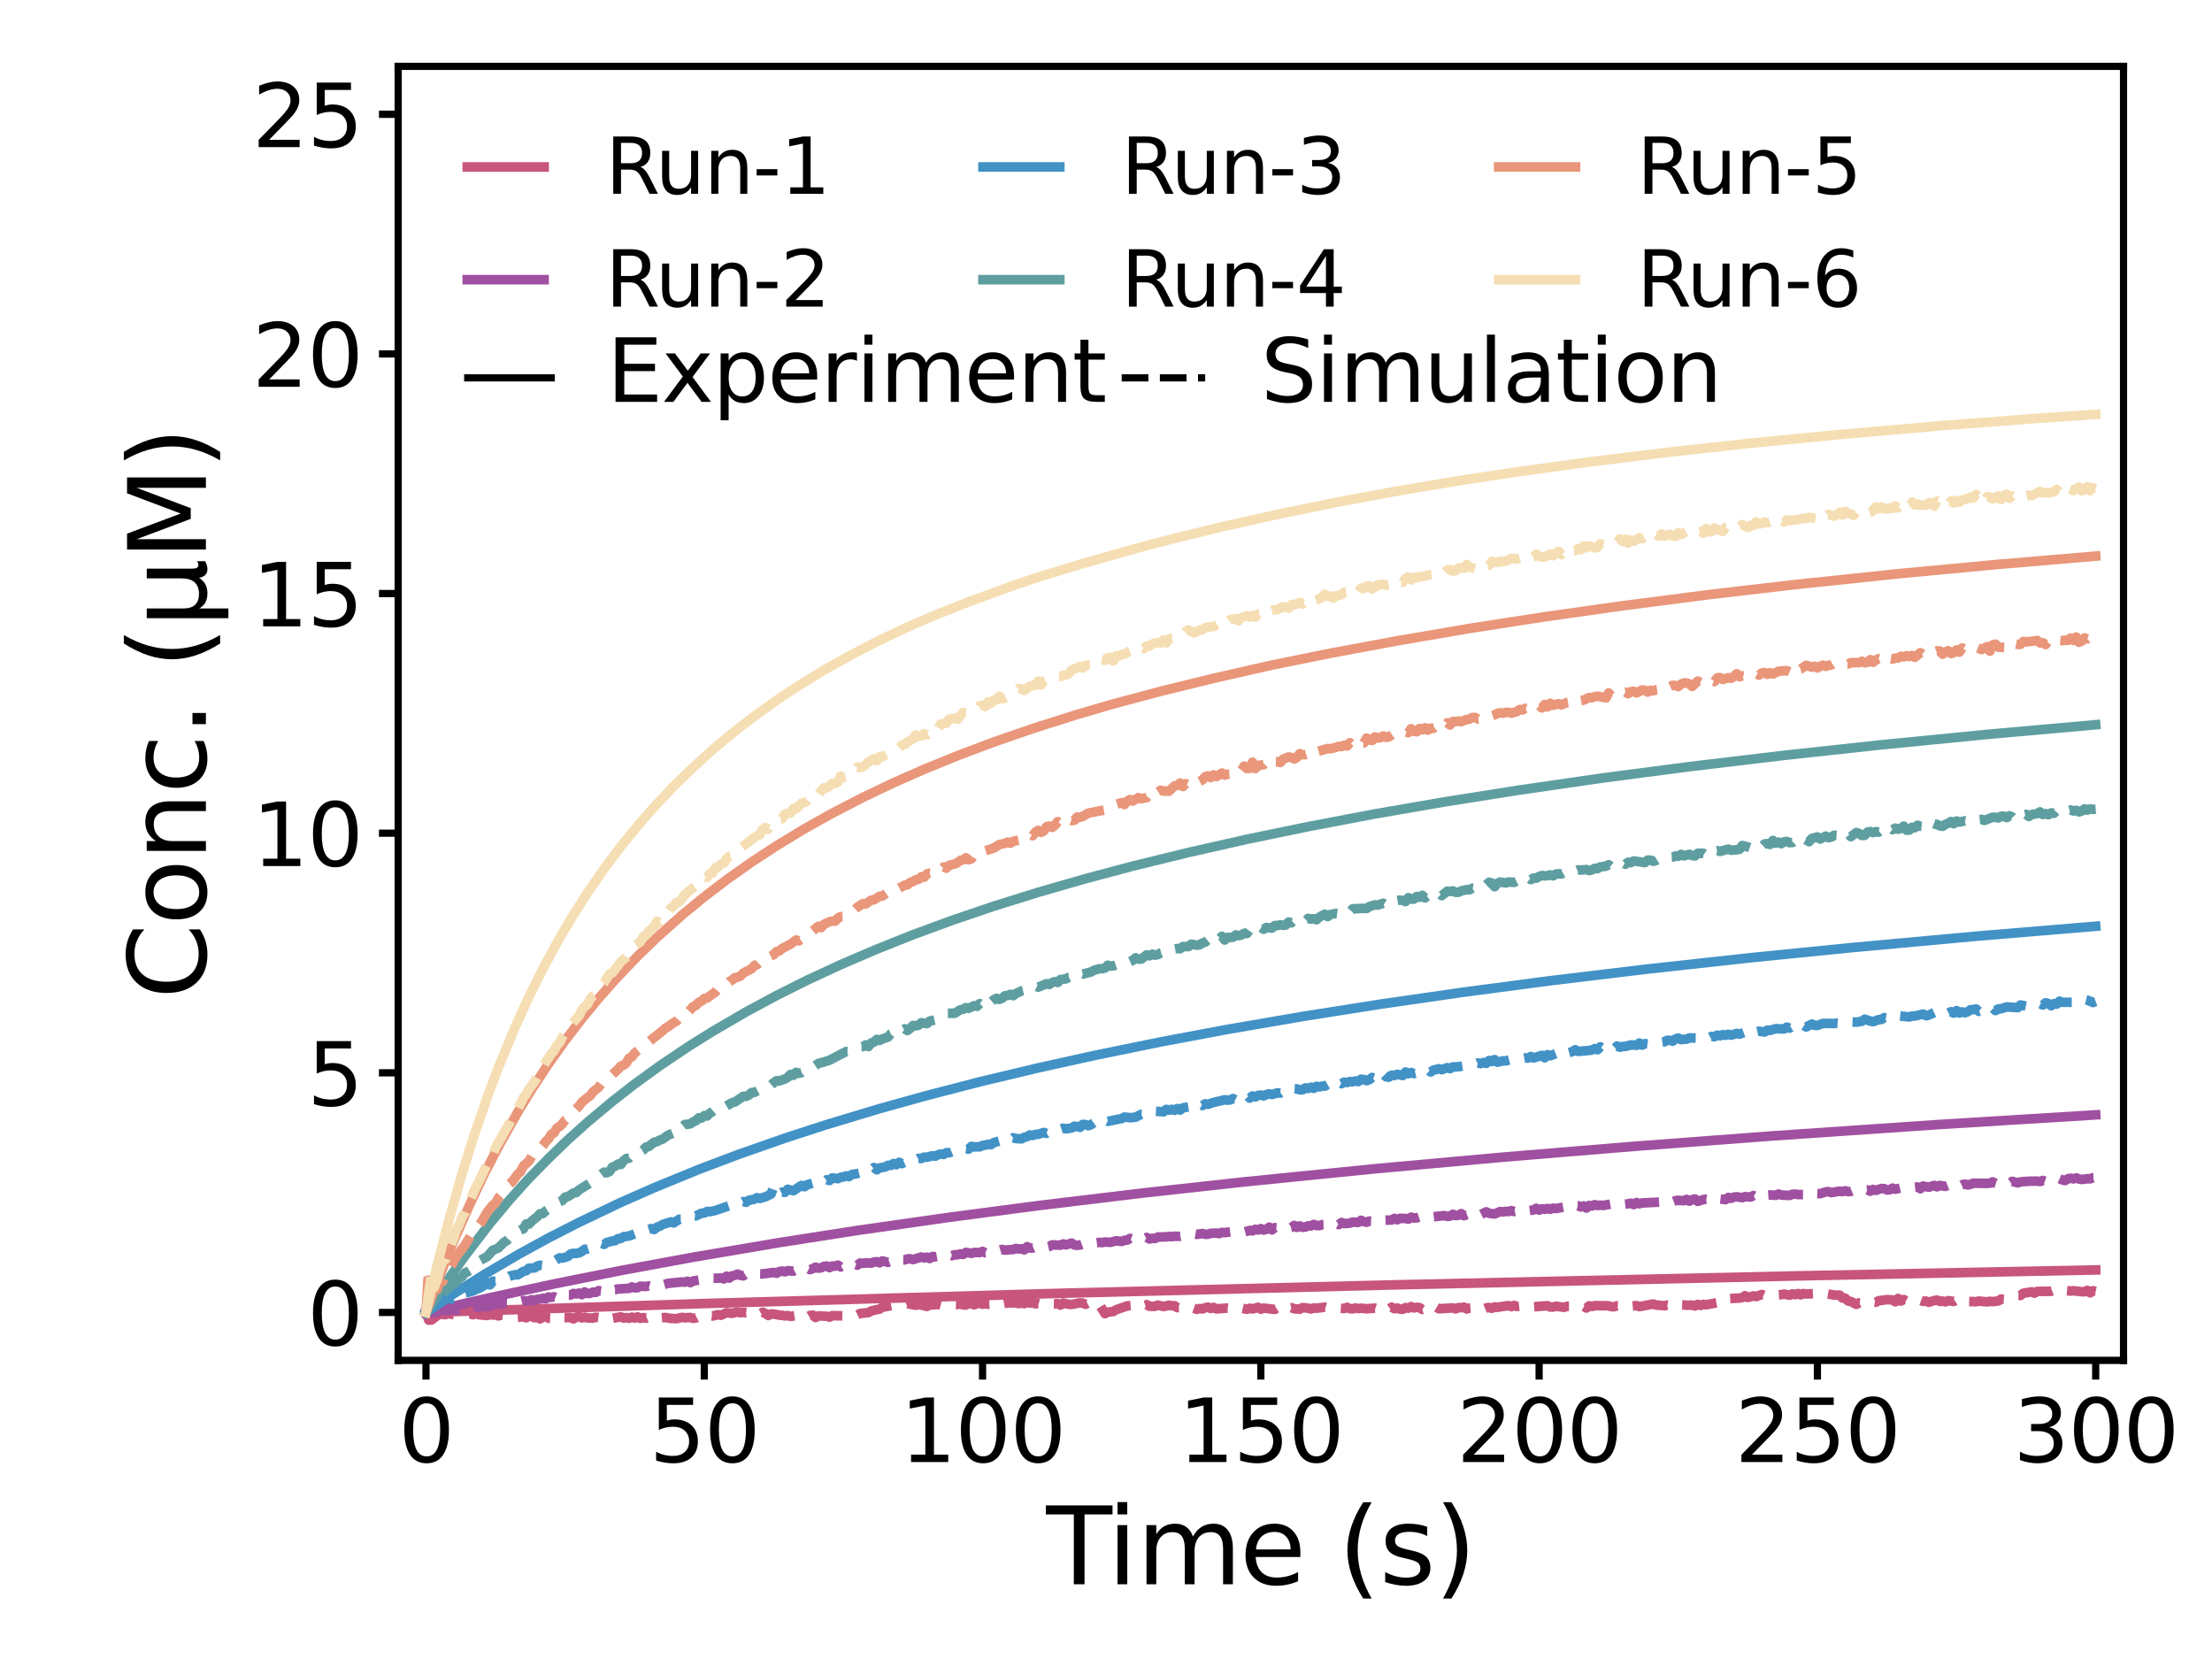 <?xml version="1.0" encoding="utf-8" standalone="no"?>
<!DOCTYPE svg PUBLIC "-//W3C//DTD SVG 1.1//EN"
  "http://www.w3.org/Graphics/SVG/1.1/DTD/svg11.dtd">
<svg xmlns:xlink="http://www.w3.org/1999/xlink" width="460.8pt" height="345.6pt" viewBox="0 0 460.8 345.6" xmlns="http://www.w3.org/2000/svg" version="1.1">
 <defs>
  <style type="text/css">*{stroke-linejoin: round; stroke-linecap: butt}</style>
 </defs>
 <g id="figure_1">
  <g id="patch_1">
   <path d="M 0 345.6 
L 460.8 345.6 
L 460.8 0 
L 0 0 
z
" style="fill: #ffffff"/>
  </g>
  <g id="axes_1">
   <g id="patch_2">
    <path d="M 82.944 283.392 
L 442.368 283.392 
L 442.368 13.824 
L 82.944 13.824 
z
" style="fill: #ffffff"/>
   </g>
   <g id="matplotlib.axis_1">
    <g id="xtick_1">
     <g id="line2d_1">
      <defs>
       <path id="mb77d9bbf88" d="M 0 0 
L 0 4 
" style="stroke: #000000; stroke-width: 1.5"/>
      </defs>
      <g>
       <use xlink:href="#mb77d9bbf88" x="88.741" y="283.392" style="stroke: #000000; stroke-width: 1.5"/>
      </g>
     </g>
     <g id="text_1">
      <!-- 0 -->
      <g transform="translate(83.015 304.569)scale(0.18 -0.18)">
       <defs>
        <path id="DejaVuSans-30" d="M 2034 4250 
Q 1547 4250 1301 3770 
Q 1056 3291 1056 2328 
Q 1056 1369 1301 889 
Q 1547 409 2034 409 
Q 2525 409 2770 889 
Q 3016 1369 3016 2328 
Q 3016 3291 2770 3770 
Q 2525 4250 2034 4250 
z
M 2034 4750 
Q 2819 4750 3233 4129 
Q 3647 3509 3647 2328 
Q 3647 1150 3233 529 
Q 2819 -91 2034 -91 
Q 1250 -91 836 529 
Q 422 1150 422 2328 
Q 422 3509 836 4129 
Q 1250 4750 2034 4750 
z
" transform="scale(0.016)"/>
       </defs>
       <use xlink:href="#DejaVuSans-30"/>
      </g>
     </g>
    </g>
    <g id="xtick_2">
     <g id="line2d_2">
      <g>
       <use xlink:href="#mb77d9bbf88" x="146.713" y="283.392" style="stroke: #000000; stroke-width: 1.5"/>
      </g>
     </g>
     <g id="text_2">
      <!-- 50 -->
      <g transform="translate(135.26 304.569)scale(0.18 -0.18)">
       <defs>
        <path id="DejaVuSans-35" d="M 691 4666 
L 3169 4666 
L 3169 4134 
L 1269 4134 
L 1269 2991 
Q 1406 3038 1543 3061 
Q 1681 3084 1819 3084 
Q 2600 3084 3056 2656 
Q 3513 2228 3513 1497 
Q 3513 744 3044 326 
Q 2575 -91 1722 -91 
Q 1428 -91 1123 -41 
Q 819 9 494 109 
L 494 744 
Q 775 591 1075 516 
Q 1375 441 1709 441 
Q 2250 441 2565 725 
Q 2881 1009 2881 1497 
Q 2881 1984 2565 2268 
Q 2250 2553 1709 2553 
Q 1456 2553 1204 2497 
Q 953 2441 691 2322 
L 691 4666 
z
" transform="scale(0.016)"/>
       </defs>
       <use xlink:href="#DejaVuSans-35"/>
       <use xlink:href="#DejaVuSans-30" x="63.623"/>
      </g>
     </g>
    </g>
    <g id="xtick_3">
     <g id="line2d_3">
      <g>
       <use xlink:href="#mb77d9bbf88" x="204.684" y="283.392" style="stroke: #000000; stroke-width: 1.5"/>
      </g>
     </g>
     <g id="text_3">
      <!-- 100 -->
      <g transform="translate(187.506 304.569)scale(0.18 -0.18)">
       <defs>
        <path id="DejaVuSans-31" d="M 794 531 
L 1825 531 
L 1825 4091 
L 703 3866 
L 703 4441 
L 1819 4666 
L 2450 4666 
L 2450 531 
L 3481 531 
L 3481 0 
L 794 0 
L 794 531 
z
" transform="scale(0.016)"/>
       </defs>
       <use xlink:href="#DejaVuSans-31"/>
       <use xlink:href="#DejaVuSans-30" x="63.623"/>
       <use xlink:href="#DejaVuSans-30" x="127.246"/>
      </g>
     </g>
    </g>
    <g id="xtick_4">
     <g id="line2d_4">
      <g>
       <use xlink:href="#mb77d9bbf88" x="262.656" y="283.392" style="stroke: #000000; stroke-width: 1.5"/>
      </g>
     </g>
     <g id="text_4">
      <!-- 150 -->
      <g transform="translate(245.477 304.569)scale(0.18 -0.18)">
       <use xlink:href="#DejaVuSans-31"/>
       <use xlink:href="#DejaVuSans-35" x="63.623"/>
       <use xlink:href="#DejaVuSans-30" x="127.246"/>
      </g>
     </g>
    </g>
    <g id="xtick_5">
     <g id="line2d_5">
      <g>
       <use xlink:href="#mb77d9bbf88" x="320.628" y="283.392" style="stroke: #000000; stroke-width: 1.5"/>
      </g>
     </g>
     <g id="text_5">
      <!-- 200 -->
      <g transform="translate(303.449 304.569)scale(0.18 -0.18)">
       <defs>
        <path id="DejaVuSans-32" d="M 1228 531 
L 3431 531 
L 3431 0 
L 469 0 
L 469 531 
Q 828 903 1448 1529 
Q 2069 2156 2228 2338 
Q 2531 2678 2651 2914 
Q 2772 3150 2772 3378 
Q 2772 3750 2511 3984 
Q 2250 4219 1831 4219 
Q 1534 4219 1204 4116 
Q 875 4013 500 3803 
L 500 4441 
Q 881 4594 1212 4672 
Q 1544 4750 1819 4750 
Q 2544 4750 2975 4387 
Q 3406 4025 3406 3419 
Q 3406 3131 3298 2873 
Q 3191 2616 2906 2266 
Q 2828 2175 2409 1742 
Q 1991 1309 1228 531 
z
" transform="scale(0.016)"/>
       </defs>
       <use xlink:href="#DejaVuSans-32"/>
       <use xlink:href="#DejaVuSans-30" x="63.623"/>
       <use xlink:href="#DejaVuSans-30" x="127.246"/>
      </g>
     </g>
    </g>
    <g id="xtick_6">
     <g id="line2d_6">
      <g>
       <use xlink:href="#mb77d9bbf88" x="378.599" y="283.392" style="stroke: #000000; stroke-width: 1.5"/>
      </g>
     </g>
     <g id="text_6">
      <!-- 250 -->
      <g transform="translate(361.42 304.569)scale(0.18 -0.18)">
       <use xlink:href="#DejaVuSans-32"/>
       <use xlink:href="#DejaVuSans-35" x="63.623"/>
       <use xlink:href="#DejaVuSans-30" x="127.246"/>
      </g>
     </g>
    </g>
    <g id="xtick_7">
     <g id="line2d_7">
      <g>
       <use xlink:href="#mb77d9bbf88" x="436.571" y="283.392" style="stroke: #000000; stroke-width: 1.5"/>
      </g>
     </g>
     <g id="text_7">
      <!-- 300 -->
      <g transform="translate(419.392 304.569)scale(0.18 -0.18)">
       <defs>
        <path id="DejaVuSans-33" d="M 2597 2516 
Q 3050 2419 3304 2112 
Q 3559 1806 3559 1356 
Q 3559 666 3084 287 
Q 2609 -91 1734 -91 
Q 1441 -91 1130 -33 
Q 819 25 488 141 
L 488 750 
Q 750 597 1062 519 
Q 1375 441 1716 441 
Q 2309 441 2620 675 
Q 2931 909 2931 1356 
Q 2931 1769 2642 2001 
Q 2353 2234 1838 2234 
L 1294 2234 
L 1294 2753 
L 1863 2753 
Q 2328 2753 2575 2939 
Q 2822 3125 2822 3475 
Q 2822 3834 2567 4026 
Q 2313 4219 1838 4219 
Q 1578 4219 1281 4162 
Q 984 4106 628 3988 
L 628 4550 
Q 988 4650 1302 4700 
Q 1616 4750 1894 4750 
Q 2613 4750 3031 4423 
Q 3450 4097 3450 3541 
Q 3450 3153 3228 2886 
Q 3006 2619 2597 2516 
z
" transform="scale(0.016)"/>
       </defs>
       <use xlink:href="#DejaVuSans-33"/>
       <use xlink:href="#DejaVuSans-30" x="63.623"/>
       <use xlink:href="#DejaVuSans-30" x="127.246"/>
      </g>
     </g>
    </g>
    <g id="text_8">
     <!-- Time (s) -->
     <g transform="translate(217.932 330.029)scale(0.22 -0.22)">
      <defs>
       <path id="DejaVuSans-54" d="M -19 4666 
L 3928 4666 
L 3928 4134 
L 2272 4134 
L 2272 0 
L 1638 0 
L 1638 4134 
L -19 4134 
L -19 4666 
z
" transform="scale(0.016)"/>
       <path id="DejaVuSans-69" d="M 603 3500 
L 1178 3500 
L 1178 0 
L 603 0 
L 603 3500 
z
M 603 4863 
L 1178 4863 
L 1178 4134 
L 603 4134 
L 603 4863 
z
" transform="scale(0.016)"/>
       <path id="DejaVuSans-6d" d="M 3328 2828 
Q 3544 3216 3844 3400 
Q 4144 3584 4550 3584 
Q 5097 3584 5394 3201 
Q 5691 2819 5691 2113 
L 5691 0 
L 5113 0 
L 5113 2094 
Q 5113 2597 4934 2840 
Q 4756 3084 4391 3084 
Q 3944 3084 3684 2787 
Q 3425 2491 3425 1978 
L 3425 0 
L 2847 0 
L 2847 2094 
Q 2847 2600 2669 2842 
Q 2491 3084 2119 3084 
Q 1678 3084 1418 2786 
Q 1159 2488 1159 1978 
L 1159 0 
L 581 0 
L 581 3500 
L 1159 3500 
L 1159 2956 
Q 1356 3278 1631 3431 
Q 1906 3584 2284 3584 
Q 2666 3584 2933 3390 
Q 3200 3197 3328 2828 
z
" transform="scale(0.016)"/>
       <path id="DejaVuSans-65" d="M 3597 1894 
L 3597 1613 
L 953 1613 
Q 991 1019 1311 708 
Q 1631 397 2203 397 
Q 2534 397 2845 478 
Q 3156 559 3463 722 
L 3463 178 
Q 3153 47 2828 -22 
Q 2503 -91 2169 -91 
Q 1331 -91 842 396 
Q 353 884 353 1716 
Q 353 2575 817 3079 
Q 1281 3584 2069 3584 
Q 2775 3584 3186 3129 
Q 3597 2675 3597 1894 
z
M 3022 2063 
Q 3016 2534 2758 2815 
Q 2500 3097 2075 3097 
Q 1594 3097 1305 2825 
Q 1016 2553 972 2059 
L 3022 2063 
z
" transform="scale(0.016)"/>
       <path id="DejaVuSans-20" transform="scale(0.016)"/>
       <path id="DejaVuSans-28" d="M 1984 4856 
Q 1566 4138 1362 3434 
Q 1159 2731 1159 2009 
Q 1159 1288 1364 580 
Q 1569 -128 1984 -844 
L 1484 -844 
Q 1016 -109 783 600 
Q 550 1309 550 2009 
Q 550 2706 781 3412 
Q 1013 4119 1484 4856 
L 1984 4856 
z
" transform="scale(0.016)"/>
       <path id="DejaVuSans-73" d="M 2834 3397 
L 2834 2853 
Q 2591 2978 2328 3040 
Q 2066 3103 1784 3103 
Q 1356 3103 1142 2972 
Q 928 2841 928 2578 
Q 928 2378 1081 2264 
Q 1234 2150 1697 2047 
L 1894 2003 
Q 2506 1872 2764 1633 
Q 3022 1394 3022 966 
Q 3022 478 2636 193 
Q 2250 -91 1575 -91 
Q 1294 -91 989 -36 
Q 684 19 347 128 
L 347 722 
Q 666 556 975 473 
Q 1284 391 1588 391 
Q 1994 391 2212 530 
Q 2431 669 2431 922 
Q 2431 1156 2273 1281 
Q 2116 1406 1581 1522 
L 1381 1569 
Q 847 1681 609 1914 
Q 372 2147 372 2553 
Q 372 3047 722 3315 
Q 1072 3584 1716 3584 
Q 2034 3584 2315 3537 
Q 2597 3491 2834 3397 
z
" transform="scale(0.016)"/>
       <path id="DejaVuSans-29" d="M 513 4856 
L 1013 4856 
Q 1481 4119 1714 3412 
Q 1947 2706 1947 2009 
Q 1947 1309 1714 600 
Q 1481 -109 1013 -844 
L 513 -844 
Q 928 -128 1133 580 
Q 1338 1288 1338 2009 
Q 1338 2731 1133 3434 
Q 928 4138 513 4856 
z
" transform="scale(0.016)"/>
      </defs>
      <use xlink:href="#DejaVuSans-54"/>
      <use xlink:href="#DejaVuSans-69" x="57.959"/>
      <use xlink:href="#DejaVuSans-6d" x="85.742"/>
      <use xlink:href="#DejaVuSans-65" x="183.154"/>
      <use xlink:href="#DejaVuSans-20" x="244.678"/>
      <use xlink:href="#DejaVuSans-28" x="276.465"/>
      <use xlink:href="#DejaVuSans-73" x="315.479"/>
      <use xlink:href="#DejaVuSans-29" x="367.578"/>
     </g>
    </g>
   </g>
   <g id="matplotlib.axis_2">
    <g id="ytick_1">
     <g id="line2d_8">
      <defs>
       <path id="mbf8055bbd3" d="M 0 0 
L -4 0 
" style="stroke: #000000; stroke-width: 1.5"/>
      </defs>
      <g>
       <use xlink:href="#mbf8055bbd3" x="82.944" y="273.408" style="stroke: #000000; stroke-width: 1.5"/>
      </g>
     </g>
     <g id="text_9">
      <!-- 0 -->
      <g transform="translate(63.992 280.247)scale(0.18 -0.18)">
       <use xlink:href="#DejaVuSans-30"/>
      </g>
     </g>
    </g>
    <g id="ytick_2">
     <g id="line2d_9">
      <g>
       <use xlink:href="#mbf8055bbd3" x="82.944" y="223.488" style="stroke: #000000; stroke-width: 1.5"/>
      </g>
     </g>
     <g id="text_10">
      <!-- 5 -->
      <g transform="translate(63.992 230.327)scale(0.18 -0.18)">
       <use xlink:href="#DejaVuSans-35"/>
      </g>
     </g>
    </g>
    <g id="ytick_3">
     <g id="line2d_10">
      <g>
       <use xlink:href="#mbf8055bbd3" x="82.944" y="173.568" style="stroke: #000000; stroke-width: 1.5"/>
      </g>
     </g>
     <g id="text_11">
      <!-- 10 -->
      <g transform="translate(52.539 180.407)scale(0.18 -0.18)">
       <use xlink:href="#DejaVuSans-31"/>
       <use xlink:href="#DejaVuSans-30" x="63.623"/>
      </g>
     </g>
    </g>
    <g id="ytick_4">
     <g id="line2d_11">
      <g>
       <use xlink:href="#mbf8055bbd3" x="82.944" y="123.648" style="stroke: #000000; stroke-width: 1.5"/>
      </g>
     </g>
     <g id="text_12">
      <!-- 15 -->
      <g transform="translate(52.539 130.487)scale(0.18 -0.18)">
       <use xlink:href="#DejaVuSans-31"/>
       <use xlink:href="#DejaVuSans-35" x="63.623"/>
      </g>
     </g>
    </g>
    <g id="ytick_5">
     <g id="line2d_12">
      <g>
       <use xlink:href="#mbf8055bbd3" x="82.944" y="73.728" style="stroke: #000000; stroke-width: 1.5"/>
      </g>
     </g>
     <g id="text_13">
      <!-- 20 -->
      <g transform="translate(52.539 80.567)scale(0.18 -0.18)">
       <use xlink:href="#DejaVuSans-32"/>
       <use xlink:href="#DejaVuSans-30" x="63.623"/>
      </g>
     </g>
    </g>
    <g id="ytick_6">
     <g id="line2d_13">
      <g>
       <use xlink:href="#mbf8055bbd3" x="82.944" y="23.808" style="stroke: #000000; stroke-width: 1.5"/>
      </g>
     </g>
     <g id="text_14">
      <!-- 25 -->
      <g transform="translate(52.539 30.647)scale(0.18 -0.18)">
       <use xlink:href="#DejaVuSans-32"/>
       <use xlink:href="#DejaVuSans-35" x="63.623"/>
      </g>
     </g>
    </g>
    <g id="text_15">
     <!-- Conc. ($\mu$M) -->
     <g transform="translate(42.919 208.118)rotate(-90)scale(0.22 -0.22)">
      <defs>
       <path id="DejaVuSans-43" d="M 4122 4306 
L 4122 3641 
Q 3803 3938 3442 4084 
Q 3081 4231 2675 4231 
Q 1875 4231 1450 3742 
Q 1025 3253 1025 2328 
Q 1025 1406 1450 917 
Q 1875 428 2675 428 
Q 3081 428 3442 575 
Q 3803 722 4122 1019 
L 4122 359 
Q 3791 134 3420 21 
Q 3050 -91 2638 -91 
Q 1578 -91 968 557 
Q 359 1206 359 2328 
Q 359 3453 968 4101 
Q 1578 4750 2638 4750 
Q 3056 4750 3426 4639 
Q 3797 4528 4122 4306 
z
" transform="scale(0.016)"/>
       <path id="DejaVuSans-6f" d="M 1959 3097 
Q 1497 3097 1228 2736 
Q 959 2375 959 1747 
Q 959 1119 1226 758 
Q 1494 397 1959 397 
Q 2419 397 2687 759 
Q 2956 1122 2956 1747 
Q 2956 2369 2687 2733 
Q 2419 3097 1959 3097 
z
M 1959 3584 
Q 2709 3584 3137 3096 
Q 3566 2609 3566 1747 
Q 3566 888 3137 398 
Q 2709 -91 1959 -91 
Q 1206 -91 779 398 
Q 353 888 353 1747 
Q 353 2609 779 3096 
Q 1206 3584 1959 3584 
z
" transform="scale(0.016)"/>
       <path id="DejaVuSans-6e" d="M 3513 2113 
L 3513 0 
L 2938 0 
L 2938 2094 
Q 2938 2591 2744 2837 
Q 2550 3084 2163 3084 
Q 1697 3084 1428 2787 
Q 1159 2491 1159 1978 
L 1159 0 
L 581 0 
L 581 3500 
L 1159 3500 
L 1159 2956 
Q 1366 3272 1645 3428 
Q 1925 3584 2291 3584 
Q 2894 3584 3203 3211 
Q 3513 2838 3513 2113 
z
" transform="scale(0.016)"/>
       <path id="DejaVuSans-63" d="M 3122 3366 
L 3122 2828 
Q 2878 2963 2633 3030 
Q 2388 3097 2138 3097 
Q 1578 3097 1268 2742 
Q 959 2388 959 1747 
Q 959 1106 1268 751 
Q 1578 397 2138 397 
Q 2388 397 2633 464 
Q 2878 531 3122 666 
L 3122 134 
Q 2881 22 2623 -34 
Q 2366 -91 2075 -91 
Q 1284 -91 818 406 
Q 353 903 353 1747 
Q 353 2603 823 3093 
Q 1294 3584 2113 3584 
Q 2378 3584 2631 3529 
Q 2884 3475 3122 3366 
z
" transform="scale(0.016)"/>
       <path id="DejaVuSans-2e" d="M 684 794 
L 1344 794 
L 1344 0 
L 684 0 
L 684 794 
z
" transform="scale(0.016)"/>
       <path id="DejaVuSans-3bc" d="M 544 -1331 
L 544 3500 
L 1119 3500 
L 1119 1325 
Q 1119 872 1334 640 
Q 1550 409 1972 409 
Q 2434 409 2667 671 
Q 2900 934 2900 1459 
L 2900 3500 
L 3475 3500 
L 3475 806 
Q 3475 619 3529 530 
Q 3584 441 3700 441 
Q 3728 441 3778 458 
Q 3828 475 3916 513 
L 3916 50 
Q 3788 -22 3673 -56 
Q 3559 -91 3450 -91 
Q 3234 -91 3106 31 
Q 2978 153 2931 403 
Q 2775 156 2548 32 
Q 2322 -91 2016 -91 
Q 1697 -91 1473 31 
Q 1250 153 1119 397 
L 1119 -1331 
L 544 -1331 
z
" transform="scale(0.016)"/>
       <path id="DejaVuSans-4d" d="M 628 4666 
L 1569 4666 
L 2759 1491 
L 3956 4666 
L 4897 4666 
L 4897 0 
L 4281 0 
L 4281 4097 
L 3078 897 
L 2444 897 
L 1241 4097 
L 1241 0 
L 628 0 
L 628 4666 
z
" transform="scale(0.016)"/>
      </defs>
      <use xlink:href="#DejaVuSans-43" transform="translate(0 0.125)"/>
      <use xlink:href="#DejaVuSans-6f" transform="translate(69.824 0.125)"/>
      <use xlink:href="#DejaVuSans-6e" transform="translate(131.006 0.125)"/>
      <use xlink:href="#DejaVuSans-63" transform="translate(194.385 0.125)"/>
      <use xlink:href="#DejaVuSans-2e" transform="translate(249.365 0.125)"/>
      <use xlink:href="#DejaVuSans-20" transform="translate(281.152 0.125)"/>
      <use xlink:href="#DejaVuSans-28" transform="translate(312.939 0.125)"/>
      <use xlink:href="#DejaVuSans-3bc" transform="translate(351.953 0.125)"/>
      <use xlink:href="#DejaVuSans-4d" transform="translate(415.576 0.125)"/>
      <use xlink:href="#DejaVuSans-29" transform="translate(501.855 0.125)"/>
     </g>
    </g>
   </g>
   <g id="line2d_14">
    <path d="M 88.741 273.408 
L 147.292 271.534 
L 222.076 269.385 
L 289.903 267.674 
L 374.541 265.788 
L 436.571 264.552 
L 436.571 264.552 
" clip-path="url(#p2efb387696)" style="fill: none; stroke: #c8557c; stroke-width: 2; stroke-linecap: square"/>
   </g>
   <g id="line2d_15">
    <path d="M 88.741 273.408 
L 89.321 275.009 
L 89.901 274.973 
L 91.06 274.082 
L 91.64 273.769 
L 92.799 273.861 
L 93.379 273.517 
L 93.959 273.786 
L 94.538 273.804 
L 95.118 273.664 
L 95.698 273.762 
L 96.277 273.693 
L 97.437 273.876 
L 98.017 273.764 
L 98.596 273.876 
L 99.176 273.575 
L 99.756 273.886 
L 101.495 274.043 
L 102.075 273.84 
L 102.654 273.938 
L 103.234 273.913 
L 103.814 274.128 
L 104.393 273.987 
L 106.133 274.164 
L 106.712 274.482 
L 109.031 274.329 
L 109.611 274.52 
L 110.191 274.015 
L 111.35 274.507 
L 111.93 274.439 
L 112.51 274.741 
L 113.089 274.266 
L 113.669 274.294 
L 114.249 274.612 
L 114.828 274.644 
L 115.408 274.444 
L 115.988 274.781 
L 116.568 274.424 
L 118.307 274.485 
L 118.886 274.492 
L 119.466 274.751 
L 120.046 274.399 
L 120.626 274.24 
L 121.205 274.547 
L 121.785 274.379 
L 122.365 274.546 
L 123.524 274.587 
L 124.104 274.403 
L 124.684 274.475 
L 125.263 274.763 
L 125.843 274.782 
L 127.002 274.447 
L 127.582 274.638 
L 129.321 274.316 
L 129.901 274.579 
L 130.481 274.47 
L 131.06 274.617 
L 131.64 274.379 
L 132.22 274.578 
L 132.8 274.328 
L 133.379 274.64 
L 133.959 274.486 
L 134.539 274.597 
L 135.118 274.345 
L 136.278 274.488 
L 136.858 274.45 
L 137.437 274.567 
L 138.597 274.454 
L 139.756 274.65 
L 140.916 274.705 
L 142.075 274.429 
L 142.655 274.523 
L 143.814 274.453 
L 144.394 274.638 
L 144.974 274.559 
L 145.553 274.281 
L 146.713 274.254 
L 147.872 274.06 
L 148.452 274.149 
L 149.611 273.862 
L 150.191 273.996 
L 151.351 273.455 
L 152.51 273.588 
L 153.669 273.303 
L 154.249 273.476 
L 154.829 273.369 
L 155.409 273.481 
L 155.988 273.424 
L 156.568 273.556 
L 157.727 273.413 
L 158.307 273.682 
L 158.887 273.358 
L 159.467 273.639 
L 160.046 274.045 
L 160.626 273.703 
L 161.785 273.835 
L 162.365 273.994 
L 162.945 274.004 
L 163.525 274.131 
L 164.104 274.059 
L 164.684 274.227 
L 165.843 274.055 
L 166.423 274.312 
L 167.003 274.149 
L 168.162 274.4 
L 168.742 274.04 
L 169.322 273.962 
L 169.901 274.465 
L 170.481 274.117 
L 172.22 274.205 
L 172.8 274.387 
L 173.38 274.071 
L 175.699 274.122 
L 176.858 273.967 
L 177.438 274.01 
L 178.017 273.803 
L 178.597 273.909 
L 179.177 273.62 
L 180.916 273.439 
L 181.496 273.086 
L 182.655 272.82 
L 183.235 272.711 
L 183.815 272.311 
L 186.713 271.811 
L 187.873 271.903 
L 188.452 271.881 
L 189.032 271.582 
L 190.771 271.909 
L 191.351 271.729 
L 193.09 272.154 
L 193.67 271.866 
L 195.409 271.74 
L 195.989 271.886 
L 197.728 271.764 
L 198.308 271.876 
L 198.887 271.745 
L 199.467 271.765 
L 200.047 271.476 
L 200.626 271.844 
L 201.206 271.863 
L 201.786 271.53 
L 202.366 271.598 
L 202.945 271.814 
L 203.525 271.561 
L 204.105 271.481 
L 204.684 271.698 
L 205.264 271.582 
L 205.844 271.695 
L 206.424 271.665 
L 207.003 271.368 
L 208.163 271.746 
L 209.902 271.409 
L 211.641 271.413 
L 212.221 271.562 
L 212.8 271.458 
L 213.38 271.58 
L 213.96 271.281 
L 214.54 271.459 
L 215.119 271.438 
L 215.699 271.601 
L 216.279 271.568 
L 216.858 271.738 
L 217.438 271.578 
L 219.757 271.611 
L 220.337 271.563 
L 220.916 271.881 
L 221.496 271.439 
L 222.656 271.718 
L 223.235 271.742 
L 224.974 271.403 
L 225.554 271.472 
L 226.134 271.713 
L 226.714 271.412 
L 227.293 271.572 
L 227.873 271.382 
L 228.453 271.355 
L 229.032 271.75 
L 230.192 273.66 
L 230.772 273.343 
L 231.931 273.21 
L 232.511 272.843 
L 234.83 272.037 
L 235.989 271.967 
L 236.569 271.773 
L 237.148 271.893 
L 237.728 272.182 
L 238.888 271.79 
L 239.467 272.126 
L 240.627 272.124 
L 241.207 271.869 
L 242.366 272.18 
L 243.525 271.905 
L 244.105 272.031 
L 244.685 271.998 
L 245.265 272.405 
L 245.844 272.398 
L 246.424 272.176 
L 247.004 272.214 
L 247.583 272.365 
L 248.163 272.341 
L 249.323 272.751 
L 249.902 272.588 
L 250.482 272.677 
L 251.062 272.422 
L 251.641 272.299 
L 252.221 272.581 
L 252.801 272.347 
L 253.381 272.666 
L 255.699 272.494 
L 256.279 272.569 
L 256.859 272.436 
L 257.439 272.645 
L 258.018 272.636 
L 258.598 272.491 
L 259.757 272.749 
L 260.337 272.539 
L 260.917 272.685 
L 262.076 272.331 
L 262.656 272.726 
L 263.236 272.505 
L 265.555 272.781 
L 266.134 272.401 
L 266.714 272.45 
L 267.294 272.677 
L 267.873 272.694 
L 269.033 272.416 
L 269.613 272.65 
L 270.772 272.729 
L 271.352 272.392 
L 272.511 272.516 
L 273.091 272.685 
L 273.671 272.471 
L 274.25 272.531 
L 275.989 272.305 
L 276.569 272.487 
L 277.149 272.38 
L 279.468 272.545 
L 280.047 272.59 
L 280.627 272.335 
L 281.207 272.619 
L 281.787 272.664 
L 282.366 272.474 
L 282.946 272.6 
L 283.526 272.516 
L 284.685 272.643 
L 286.424 272.511 
L 287.004 272.7 
L 287.584 272.474 
L 288.743 272.447 
L 289.323 272.734 
L 289.903 272.307 
L 290.482 272.631 
L 291.062 272.488 
L 291.642 272.71 
L 292.222 272.753 
L 292.801 272.385 
L 293.381 272.522 
L 293.961 272.184 
L 294.54 272.468 
L 295.12 272.343 
L 295.7 272.392 
L 296.28 272.777 
L 297.439 272.426 
L 298.019 272.707 
L 298.598 272.368 
L 299.178 272.3 
L 299.758 272.644 
L 302.656 272.46 
L 303.236 272.666 
L 303.816 272.402 
L 304.396 272.428 
L 304.975 272.301 
L 305.555 272.682 
L 306.135 272.49 
L 307.874 272.359 
L 308.454 272.775 
L 309.033 272.706 
L 309.613 272.466 
L 310.193 272.364 
L 310.772 272.546 
L 311.352 272.258 
L 311.932 272.333 
L 314.251 271.977 
L 314.83 272.201 
L 315.41 271.939 
L 315.99 272.158 
L 316.57 272.091 
L 317.149 272.228 
L 317.729 272.09 
L 318.309 272.275 
L 319.468 272.233 
L 322.367 272.002 
L 322.946 272.271 
L 323.526 272.295 
L 324.106 272.107 
L 325.845 272.338 
L 326.425 272.128 
L 327.584 272.119 
L 328.164 272.379 
L 329.323 272.109 
L 329.903 272.158 
L 330.483 272.485 
L 331.063 272.023 
L 331.642 272.153 
L 332.222 271.99 
L 334.541 272.017 
L 335.121 272.037 
L 335.7 272.22 
L 336.28 272.208 
L 336.86 272.019 
L 338.019 272.105 
L 338.599 272.253 
L 339.179 271.973 
L 339.758 272.091 
L 340.918 271.984 
L 341.497 272.194 
L 344.396 271.649 
L 344.976 271.854 
L 346.715 272.006 
L 347.295 271.87 
L 347.874 271.97 
L 348.454 271.896 
L 349.034 272.125 
L 349.613 271.795 
L 350.773 271.836 
L 351.353 271.912 
L 352.512 271.88 
L 353.092 272.063 
L 353.671 271.723 
L 354.251 271.947 
L 354.831 271.707 
L 355.411 271.807 
L 357.729 271.371 
L 358.309 271.027 
L 358.889 271.23 
L 359.469 270.949 
L 360.048 270.527 
L 362.367 270.401 
L 362.947 270.323 
L 363.527 269.919 
L 364.106 270.298 
L 365.266 269.961 
L 365.845 270.106 
L 367.005 269.661 
L 367.585 269.925 
L 371.063 269.71 
L 371.643 269.582 
L 372.802 269.819 
L 373.382 269.536 
L 373.961 269.709 
L 374.541 269.468 
L 375.121 269.733 
L 375.701 269.474 
L 376.28 269.564 
L 378.02 269.482 
L 378.599 269.705 
L 379.759 269.506 
L 380.338 269.479 
L 381.498 269.673 
L 382.078 269.793 
L 383.237 269.798 
L 383.817 270.41 
L 384.396 270.438 
L 384.976 271.023 
L 385.556 271.113 
L 386.715 271.728 
L 387.295 271.408 
L 387.875 271.468 
L 388.454 271.412 
L 389.034 271.171 
L 389.614 271.095 
L 390.773 271.279 
L 391.353 270.971 
L 393.092 270.736 
L 394.252 270.8 
L 394.831 271.188 
L 395.411 270.493 
L 395.991 271.028 
L 396.57 270.718 
L 397.15 271.027 
L 397.73 270.755 
L 398.889 270.817 
L 400.049 270.885 
L 400.628 271.101 
L 401.208 271.028 
L 401.788 271.294 
L 402.947 270.92 
L 403.527 270.825 
L 404.107 271.108 
L 404.686 271.039 
L 405.266 271.211 
L 405.846 270.951 
L 407.005 271.119 
L 407.585 270.705 
L 408.165 271.094 
L 411.063 271.147 
L 411.643 271.184 
L 412.223 271.037 
L 413.962 271.204 
L 414.542 271.079 
L 415.121 271.151 
L 416.281 271.011 
L 416.86 270.612 
L 418.02 270.692 
L 418.6 270.54 
L 419.759 269.992 
L 420.339 269.849 
L 420.919 269.862 
L 421.498 269.403 
L 423.237 269.109 
L 423.817 269.39 
L 424.397 269.024 
L 427.295 268.998 
L 427.875 268.772 
L 429.035 269.092 
L 430.194 268.844 
L 431.353 268.944 
L 431.933 268.889 
L 433.672 269.086 
L 434.252 269.085 
L 434.832 268.816 
L 435.411 269.32 
L 435.991 268.892 
L 436.571 269.016 
L 436.571 269.016 
" clip-path="url(#p2efb387696)" style="fill: none; stroke-dasharray: 7.4,3.2; stroke-dashoffset: 0; stroke: #c8557c; stroke-width: 2"/>
   </g>
   <g id="line2d_16">
    <path d="M 88.741 273.408 
L 101.495 270.454 
L 115.408 267.466 
L 129.901 264.568 
L 144.394 261.901 
L 162.365 258.851 
L 178.597 256.323 
L 197.728 253.587 
L 216.279 251.149 
L 238.308 248.499 
L 259.178 246.207 
L 286.424 243.472 
L 313.091 241.054 
L 340.338 238.807 
L 369.324 236.622 
L 404.107 234.246 
L 436.571 232.247 
L 436.571 232.247 
" clip-path="url(#p2efb387696)" style="fill: none; stroke: #a050a0; stroke-width: 2; stroke-linecap: square"/>
   </g>
   <g id="line2d_17">
    <path d="M 88.741 273.408 
L 89.321 273.102 
L 89.901 273.423 
L 91.06 273.424 
L 91.64 272.923 
L 92.219 272.805 
L 92.799 273.073 
L 93.379 273.04 
L 93.959 272.869 
L 94.538 272.834 
L 95.118 272.94 
L 95.698 272.783 
L 96.277 272.324 
L 96.857 272.645 
L 97.437 272.623 
L 98.017 272.286 
L 99.176 272.165 
L 99.756 272.433 
L 100.335 272.09 
L 100.915 272.177 
L 101.495 272.086 
L 102.075 272.144 
L 102.654 271.719 
L 103.234 271.738 
L 104.973 271.503 
L 106.133 271.522 
L 106.712 271.198 
L 107.292 271.354 
L 109.031 270.942 
L 109.611 271.031 
L 110.191 270.943 
L 110.77 270.737 
L 111.35 270.934 
L 111.93 270.651 
L 112.51 270.628 
L 113.089 270.44 
L 113.669 270.565 
L 114.249 270.182 
L 114.828 270.273 
L 115.408 270.147 
L 115.988 270.393 
L 116.568 269.801 
L 117.147 270.099 
L 118.307 269.757 
L 118.886 269.769 
L 119.466 269.449 
L 120.046 269.547 
L 120.626 269.366 
L 121.205 269.707 
L 121.785 269.134 
L 122.365 269.481 
L 122.944 269.417 
L 123.524 269.178 
L 124.104 269.233 
L 124.684 268.871 
L 125.263 268.949 
L 125.843 268.706 
L 126.423 268.835 
L 127.002 269.128 
L 127.582 268.68 
L 128.162 268.664 
L 128.742 268.512 
L 131.06 268.388 
L 131.64 268.091 
L 132.22 268.279 
L 132.8 268.251 
L 133.379 267.935 
L 134.539 268 
L 135.118 267.873 
L 135.698 268.044 
L 136.278 267.877 
L 136.858 267.836 
L 137.437 267.619 
L 138.017 267.672 
L 139.176 267.353 
L 140.336 267.228 
L 142.075 267.053 
L 142.655 267.102 
L 143.234 266.913 
L 143.814 267.199 
L 144.394 266.86 
L 145.553 266.656 
L 146.133 266.688 
L 146.713 266.566 
L 147.292 266.244 
L 149.611 266.283 
L 150.191 266.206 
L 150.771 266.423 
L 151.351 265.847 
L 151.93 266.25 
L 152.51 265.784 
L 153.09 265.674 
L 153.669 265.41 
L 154.249 265.693 
L 154.829 265.789 
L 155.409 265.423 
L 156.568 265.427 
L 157.148 265.59 
L 157.727 265.351 
L 158.887 265.381 
L 161.206 265.061 
L 161.785 265.245 
L 162.365 264.88 
L 162.945 264.787 
L 163.525 264.949 
L 164.104 264.709 
L 165.264 264.811 
L 165.843 264.5 
L 166.423 264.566 
L 167.583 264.536 
L 168.162 264.18 
L 168.742 264.481 
L 169.322 264.292 
L 169.901 263.978 
L 170.481 264.189 
L 171.061 264.108 
L 171.641 263.802 
L 172.22 263.736 
L 172.8 264.071 
L 173.38 263.731 
L 173.959 263.775 
L 174.539 263.549 
L 175.119 263.928 
L 175.699 263.563 
L 176.278 263.425 
L 177.438 263.573 
L 178.017 263.362 
L 178.597 263.559 
L 179.177 263.116 
L 179.757 263.177 
L 180.336 263.085 
L 181.496 263.131 
L 182.075 262.893 
L 182.655 262.841 
L 183.235 263.073 
L 183.815 262.673 
L 184.974 262.972 
L 186.133 262.503 
L 186.713 262.623 
L 187.293 262.882 
L 187.873 262.452 
L 188.452 262.461 
L 189.032 262.25 
L 189.612 262.233 
L 190.191 262.394 
L 191.931 261.857 
L 192.51 262.039 
L 193.09 261.899 
L 193.67 262.174 
L 194.249 261.741 
L 194.829 261.821 
L 197.728 261.333 
L 198.308 261.583 
L 198.887 261.383 
L 199.467 261.4 
L 200.047 261.202 
L 200.626 261.327 
L 201.206 260.895 
L 202.366 261.093 
L 202.945 260.914 
L 204.105 260.935 
L 204.684 260.692 
L 205.264 260.969 
L 205.844 260.922 
L 206.424 260.641 
L 207.003 260.547 
L 207.583 260.634 
L 208.742 260.281 
L 209.322 260.42 
L 211.061 260.288 
L 211.641 260.086 
L 212.221 260.198 
L 212.8 260.143 
L 213.38 260.371 
L 213.96 259.712 
L 214.54 259.985 
L 215.119 260.001 
L 215.699 259.754 
L 216.858 259.953 
L 217.438 259.754 
L 218.018 259.799 
L 218.598 259.667 
L 219.177 259.331 
L 220.916 259.399 
L 221.496 259.137 
L 222.076 259.334 
L 223.235 258.95 
L 223.815 259.36 
L 224.395 259.426 
L 224.974 259.364 
L 226.134 258.938 
L 226.714 258.97 
L 227.293 258.838 
L 227.873 258.963 
L 229.032 258.807 
L 229.612 258.863 
L 230.192 258.732 
L 231.351 258.8 
L 232.511 258.478 
L 233.67 258.62 
L 234.25 258.37 
L 234.83 258.339 
L 235.409 257.979 
L 235.989 258.192 
L 236.569 258.007 
L 237.148 258.114 
L 238.308 258.082 
L 238.888 257.775 
L 239.467 258.109 
L 240.047 257.974 
L 240.627 257.994 
L 241.207 257.692 
L 242.946 257.67 
L 243.525 257.575 
L 244.105 257.62 
L 244.685 257.538 
L 245.844 257.559 
L 246.424 257.437 
L 247.004 257.501 
L 248.743 257.051 
L 249.323 257.149 
L 250.482 256.958 
L 251.062 257.132 
L 251.641 257.119 
L 252.221 256.921 
L 253.381 256.877 
L 253.96 256.991 
L 254.54 256.726 
L 255.12 256.778 
L 256.859 256.558 
L 257.439 256.322 
L 258.018 256.4 
L 258.598 256.597 
L 259.178 256.65 
L 260.337 256.32 
L 260.917 256.417 
L 261.497 256.086 
L 262.076 256.228 
L 262.656 255.943 
L 263.236 256.256 
L 263.815 256.077 
L 264.395 255.641 
L 264.975 256.213 
L 265.555 255.741 
L 266.134 255.804 
L 266.714 255.535 
L 267.294 255.731 
L 267.873 255.625 
L 268.453 255.828 
L 269.033 255.704 
L 269.613 255.272 
L 270.192 255.687 
L 270.772 255.383 
L 271.352 255.671 
L 271.931 255.609 
L 272.511 255.362 
L 273.091 255.389 
L 273.671 255.076 
L 274.25 255.287 
L 274.83 255.33 
L 275.41 255.109 
L 275.989 255.087 
L 276.569 254.887 
L 277.729 255.072 
L 278.308 254.812 
L 278.888 255.105 
L 279.468 254.674 
L 280.047 254.896 
L 281.207 254.808 
L 281.787 254.573 
L 282.946 254.654 
L 283.526 254.212 
L 284.105 254.497 
L 284.685 254.617 
L 285.265 254.37 
L 285.845 254.397 
L 286.424 254.195 
L 287.004 254.558 
L 287.584 254.471 
L 288.164 254.203 
L 289.903 254.149 
L 290.482 253.808 
L 291.062 254.101 
L 291.642 253.803 
L 292.801 253.83 
L 293.381 253.976 
L 293.961 253.563 
L 294.54 253.733 
L 295.12 253.707 
L 295.7 253.517 
L 296.28 253.752 
L 297.439 253.452 
L 298.019 253.538 
L 300.917 253.229 
L 301.497 253.403 
L 302.077 253.334 
L 302.656 252.968 
L 303.236 253.227 
L 303.816 253.161 
L 304.396 252.822 
L 304.975 253.26 
L 306.135 252.79 
L 306.714 253.146 
L 307.874 252.842 
L 308.454 253.027 
L 309.613 252.445 
L 310.193 252.744 
L 311.352 252.894 
L 312.512 252.385 
L 313.091 252.468 
L 313.671 252.353 
L 314.251 252.392 
L 314.83 252.185 
L 315.41 252.38 
L 316.57 252.116 
L 317.149 252.035 
L 317.729 252.299 
L 319.468 252.055 
L 320.048 251.706 
L 320.628 252.09 
L 321.207 251.806 
L 321.787 251.926 
L 322.367 251.742 
L 322.946 251.92 
L 323.526 251.689 
L 324.106 251.765 
L 325.845 251.454 
L 326.425 251.723 
L 327.004 251.465 
L 327.584 251.487 
L 328.164 251.165 
L 328.744 251.183 
L 329.323 251.431 
L 329.903 251.213 
L 330.483 251.662 
L 331.063 251.118 
L 331.642 251.228 
L 332.222 250.954 
L 332.802 251.125 
L 333.381 251.047 
L 333.961 251.117 
L 336.28 250.71 
L 336.86 251.025 
L 339.179 250.771 
L 339.758 250.644 
L 340.338 250.942 
L 340.918 250.505 
L 341.497 250.776 
L 342.077 250.595 
L 346.135 250.402 
L 346.715 250.016 
L 347.295 250.261 
L 348.454 250.331 
L 349.034 250.113 
L 349.613 250.046 
L 350.773 250.13 
L 351.353 249.854 
L 351.932 250.224 
L 352.512 249.9 
L 353.092 249.768 
L 353.671 250.275 
L 354.831 249.902 
L 355.411 249.811 
L 355.99 249.902 
L 356.57 249.723 
L 357.15 250.084 
L 357.729 249.683 
L 359.469 249.914 
L 360.048 249.446 
L 360.628 249.627 
L 361.208 249.374 
L 361.787 249.312 
L 362.947 249.498 
L 363.527 249.281 
L 364.686 249.365 
L 365.266 249.047 
L 365.845 249.379 
L 366.425 249.051 
L 367.585 249.222 
L 368.164 248.96 
L 368.744 248.92 
L 369.903 249.012 
L 370.483 248.737 
L 371.063 248.937 
L 372.222 249.013 
L 372.802 249.032 
L 373.382 248.788 
L 373.961 248.746 
L 374.541 248.848 
L 375.701 248.855 
L 376.28 248.559 
L 376.86 248.885 
L 377.44 248.592 
L 379.179 248.666 
L 380.338 248.285 
L 380.918 248.225 
L 381.498 248.452 
L 382.657 248.232 
L 383.237 248.154 
L 383.817 248.247 
L 384.396 248.062 
L 384.976 248.24 
L 385.556 248.191 
L 386.136 247.949 
L 386.715 247.85 
L 387.295 247.997 
L 389.034 247.871 
L 389.614 248.145 
L 390.194 247.78 
L 390.773 247.975 
L 391.933 247.582 
L 392.512 247.617 
L 393.092 247.898 
L 393.672 247.85 
L 394.252 247.511 
L 394.831 247.737 
L 395.991 247.466 
L 396.57 247.61 
L 397.15 247.427 
L 397.73 247.469 
L 399.469 247.26 
L 400.049 247.635 
L 400.628 247.077 
L 401.788 247.316 
L 402.947 246.938 
L 403.527 247.238 
L 404.107 246.943 
L 405.266 247.148 
L 405.846 246.915 
L 406.426 247.115 
L 407.585 246.703 
L 408.165 247.086 
L 408.744 246.792 
L 409.324 246.67 
L 409.904 246.847 
L 410.484 246.726 
L 411.063 246.481 
L 413.962 246.522 
L 414.542 246.465 
L 415.121 246.204 
L 415.701 246.522 
L 416.281 246.711 
L 416.86 246.557 
L 417.44 246.532 
L 418.02 246.338 
L 418.6 246.487 
L 419.179 246.097 
L 420.339 246.409 
L 420.919 246.203 
L 422.658 246.069 
L 424.397 246.045 
L 424.977 246.136 
L 425.556 245.909 
L 426.136 246.108 
L 426.716 245.872 
L 427.875 245.724 
L 428.455 245.85 
L 429.035 245.535 
L 429.614 245.8 
L 430.194 245.93 
L 430.774 245.572 
L 431.353 245.444 
L 431.933 245.583 
L 432.513 245.381 
L 433.093 245.609 
L 433.672 245.703 
L 434.832 245.55 
L 435.411 245.57 
L 435.991 245.343 
L 436.571 245.34 
L 436.571 245.34 
" clip-path="url(#p2efb387696)" style="fill: none; stroke-dasharray: 7.4,3.2; stroke-dashoffset: 0; stroke: #a050a0; stroke-width: 2"/>
   </g>
   <g id="line2d_18">
    <path d="M 88.741 273.408 
L 94.538 269.501 
L 100.915 265.486 
L 107.872 261.394 
L 114.249 257.893 
L 120.626 254.64 
L 129.321 250.484 
L 136.278 247.42 
L 145.553 243.621 
L 153.669 240.548 
L 163.525 237.09 
L 172.22 234.266 
L 183.235 230.948 
L 193.09 228.212 
L 204.105 225.361 
L 216.279 222.457 
L 228.453 219.773 
L 241.786 217.049 
L 255.699 214.44 
L 271.352 211.746 
L 287.584 209.183 
L 304.396 206.753 
L 322.946 204.299 
L 342.657 201.929 
L 364.686 199.509 
L 385.556 197.422 
L 412.223 194.98 
L 436.571 192.954 
L 436.571 192.954 
" clip-path="url(#p2efb387696)" style="fill: none; stroke: #4292c6; stroke-width: 2; stroke-linecap: square"/>
   </g>
   <g id="line2d_19">
    <path d="M 88.741 273.408 
L 89.901 271.503 
L 90.48 271.822 
L 91.06 270.89 
L 91.64 270.417 
L 92.219 270.349 
L 93.959 270.614 
L 94.538 270.148 
L 95.118 270.394 
L 95.698 270.03 
L 96.277 269.881 
L 96.857 269.397 
L 98.596 268.915 
L 99.176 268.586 
L 99.756 268.415 
L 100.915 267.752 
L 101.495 267.163 
L 102.075 267.656 
L 102.654 266.902 
L 103.814 266.904 
L 104.973 266.248 
L 105.553 266.213 
L 106.133 265.848 
L 107.292 265.551 
L 107.872 265.571 
L 109.031 264.843 
L 109.611 264.721 
L 110.191 264.177 
L 111.35 264.135 
L 111.93 263.751 
L 112.51 263.561 
L 113.089 263.616 
L 113.669 263.133 
L 114.249 263.115 
L 114.828 262.859 
L 115.408 262.757 
L 116.568 262.025 
L 117.147 262.094 
L 118.307 261.741 
L 118.886 261.201 
L 119.466 261.099 
L 120.046 261.111 
L 120.626 261.001 
L 121.205 260.703 
L 121.785 260.251 
L 122.365 260.212 
L 124.104 259.683 
L 124.684 259.74 
L 125.263 259.035 
L 125.843 259.232 
L 126.423 258.826 
L 127.582 258.518 
L 128.162 258.451 
L 128.742 258.025 
L 129.321 257.995 
L 129.901 257.628 
L 131.06 257.469 
L 132.8 256.839 
L 133.959 256.663 
L 134.539 256.629 
L 135.118 256.115 
L 135.698 255.939 
L 136.278 256.131 
L 136.858 255.644 
L 137.437 255.447 
L 138.017 255.094 
L 139.756 254.532 
L 140.336 254.764 
L 141.495 253.993 
L 142.075 253.995 
L 142.655 253.746 
L 143.234 253.802 
L 143.814 253.318 
L 144.394 253.232 
L 144.974 253.295 
L 146.133 252.734 
L 146.713 252.69 
L 147.292 252.363 
L 147.872 252.423 
L 149.032 252.161 
L 151.93 251.175 
L 153.09 250.952 
L 153.669 250.974 
L 154.829 250.306 
L 155.409 250.462 
L 155.988 250.039 
L 157.148 249.819 
L 157.727 249.497 
L 158.307 249.658 
L 159.467 249.321 
L 160.626 248.745 
L 161.206 247.156 
L 161.785 248.637 
L 162.365 248.602 
L 162.945 248.323 
L 163.525 248.391 
L 164.104 247.756 
L 165.264 248.053 
L 166.423 247.286 
L 167.003 246.94 
L 167.583 247.213 
L 168.162 246.8 
L 169.322 246.477 
L 169.901 246.581 
L 170.481 246.334 
L 171.061 246.506 
L 171.641 246.235 
L 172.22 245.761 
L 172.8 245.927 
L 173.38 245.378 
L 174.539 245.537 
L 175.119 245.258 
L 175.699 245.176 
L 176.278 244.967 
L 176.858 245.116 
L 177.438 244.682 
L 178.597 244.482 
L 179.177 244.346 
L 179.757 244.057 
L 180.336 244.034 
L 180.916 243.77 
L 181.496 243.679 
L 182.075 243.212 
L 182.655 243.696 
L 183.235 243.288 
L 184.394 243.108 
L 184.974 242.762 
L 185.554 242.789 
L 186.133 242.376 
L 186.713 242.638 
L 187.293 242.133 
L 187.873 242.399 
L 188.452 242.113 
L 189.032 242.205 
L 189.612 241.825 
L 190.191 241.961 
L 191.351 241.307 
L 191.931 241.335 
L 192.51 241.057 
L 193.09 241.079 
L 194.249 240.762 
L 194.829 240.865 
L 195.409 240.562 
L 195.989 240.393 
L 196.568 240.503 
L 197.148 240.117 
L 197.728 240.157 
L 198.308 239.921 
L 198.887 240.087 
L 199.467 239.699 
L 200.047 239.683 
L 201.206 239.307 
L 201.786 239.379 
L 202.366 238.808 
L 202.945 238.917 
L 204.105 238.896 
L 204.684 238.613 
L 205.264 238.552 
L 205.844 238.373 
L 206.424 238.464 
L 207.003 238.031 
L 208.163 237.705 
L 208.742 237.823 
L 209.322 237.702 
L 209.902 237.459 
L 210.482 237.494 
L 211.061 237.009 
L 211.641 237.183 
L 212.8 237.247 
L 213.38 236.919 
L 213.96 236.785 
L 214.54 236.426 
L 215.119 236.544 
L 215.699 236.32 
L 216.279 236.299 
L 217.438 235.913 
L 218.018 236.106 
L 218.598 235.76 
L 220.916 235.214 
L 221.496 235.021 
L 222.076 235.156 
L 223.235 234.984 
L 223.815 234.62 
L 224.395 234.673 
L 224.974 234.852 
L 225.554 234.235 
L 226.134 234.272 
L 226.714 234.505 
L 227.293 234.287 
L 227.873 233.885 
L 228.453 233.992 
L 229.032 233.674 
L 229.612 233.774 
L 230.192 233.323 
L 230.772 233.603 
L 233.67 233.018 
L 234.25 232.7 
L 235.409 232.843 
L 236.569 232.73 
L 237.728 232.132 
L 239.467 232.22 
L 240.627 231.489 
L 241.786 231.561 
L 242.366 231.616 
L 242.946 231.105 
L 243.525 231.273 
L 244.105 231.089 
L 244.685 231.304 
L 245.265 230.927 
L 245.844 231.245 
L 246.424 230.78 
L 248.743 230.379 
L 249.323 230.643 
L 249.902 230.013 
L 250.482 230.304 
L 251.062 229.942 
L 251.641 230.052 
L 252.801 229.662 
L 254.54 229.249 
L 255.12 229.105 
L 255.699 229.183 
L 256.279 229.128 
L 256.859 228.852 
L 257.439 229.138 
L 258.018 228.65 
L 258.598 228.873 
L 259.178 228.582 
L 259.757 228.153 
L 260.337 228.765 
L 260.917 228.316 
L 261.497 228.51 
L 262.076 228.197 
L 262.656 228.122 
L 263.236 228.302 
L 263.815 228.006 
L 264.395 227.855 
L 264.975 228.01 
L 266.134 227.658 
L 266.714 227.708 
L 267.294 227.279 
L 267.873 227.376 
L 268.453 226.997 
L 269.033 227.016 
L 269.613 226.804 
L 270.192 226.843 
L 270.772 227.03 
L 271.352 227.026 
L 271.931 226.626 
L 272.511 226.746 
L 273.091 226.491 
L 273.671 226.724 
L 274.25 226.299 
L 274.83 226.432 
L 275.41 226.248 
L 275.989 226.254 
L 276.569 225.903 
L 277.729 225.611 
L 278.308 225.943 
L 278.888 225.45 
L 279.468 225.757 
L 280.047 225.415 
L 280.627 225.499 
L 281.207 225.31 
L 281.787 225.358 
L 282.366 225.184 
L 282.946 225.319 
L 283.526 224.815 
L 284.105 224.881 
L 284.685 225.127 
L 285.265 224.901 
L 285.845 224.452 
L 286.424 224.654 
L 287.004 224.164 
L 287.584 224.634 
L 288.164 223.73 
L 288.743 224.31 
L 289.323 224.401 
L 289.903 223.993 
L 290.482 224.045 
L 291.062 223.804 
L 292.222 224.047 
L 292.801 223.314 
L 293.381 223.68 
L 293.961 223.423 
L 294.54 223.652 
L 295.12 223.524 
L 295.7 223.219 
L 296.28 223.191 
L 296.859 222.745 
L 297.439 222.835 
L 298.019 223.308 
L 298.598 222.938 
L 299.758 222.639 
L 300.338 222.836 
L 301.497 222.407 
L 302.077 222.621 
L 302.656 222.259 
L 303.816 222.221 
L 307.294 221.688 
L 307.874 221.434 
L 308.454 221.578 
L 309.033 221.341 
L 309.613 221.52 
L 310.193 220.924 
L 310.772 221.134 
L 311.352 220.732 
L 311.932 221.276 
L 313.091 220.998 
L 313.671 221.003 
L 314.83 220.708 
L 315.41 220.642 
L 315.99 220.691 
L 317.149 220.481 
L 317.729 220.371 
L 318.309 220.436 
L 318.888 220.096 
L 319.468 220.394 
L 321.207 219.844 
L 321.787 220.353 
L 322.367 219.716 
L 322.946 219.942 
L 324.106 219.47 
L 324.686 219.85 
L 325.265 219.442 
L 325.845 219.704 
L 326.425 219.385 
L 327.584 219.063 
L 328.164 218.679 
L 328.744 219.022 
L 331.063 218.83 
L 331.642 218.737 
L 332.222 218.44 
L 332.802 218.678 
L 333.381 218.081 
L 333.961 218.449 
L 334.541 218.57 
L 335.121 218.148 
L 335.7 218.229 
L 336.28 218.475 
L 336.86 217.91 
L 337.439 218.148 
L 338.019 218.01 
L 338.599 217.989 
L 339.758 217.674 
L 340.918 217.751 
L 341.497 217.288 
L 342.077 217.72 
L 342.657 217.415 
L 343.237 217.483 
L 343.816 217.384 
L 344.396 217.133 
L 344.976 217.008 
L 345.555 217.204 
L 346.715 217.028 
L 347.295 216.715 
L 347.874 216.711 
L 348.454 216.897 
L 349.034 216.435 
L 349.613 216.235 
L 350.193 216.572 
L 351.353 216.469 
L 351.932 216.222 
L 353.671 216.249 
L 354.831 215.876 
L 355.411 215.855 
L 355.99 216.199 
L 356.57 215.899 
L 357.15 215.975 
L 357.729 215.638 
L 358.309 215.788 
L 358.889 215.537 
L 359.469 215.656 
L 360.048 215.452 
L 360.628 215.646 
L 361.787 215.279 
L 362.367 215.437 
L 363.527 215.006 
L 364.106 215.155 
L 364.686 214.866 
L 365.266 215.291 
L 365.845 214.931 
L 366.425 214.804 
L 367.585 214.995 
L 368.164 214.606 
L 368.744 214.643 
L 369.903 214.301 
L 371.643 214.351 
L 372.222 213.97 
L 372.802 214.179 
L 373.382 213.815 
L 373.961 214.324 
L 375.121 214.107 
L 375.701 213.578 
L 376.28 213.94 
L 377.44 213.326 
L 378.02 213.597 
L 378.599 213.616 
L 379.759 213.193 
L 382.078 213.218 
L 382.657 213.12 
L 383.237 213.168 
L 383.817 212.822 
L 384.976 212.839 
L 386.715 212.935 
L 387.875 212.738 
L 388.454 212.311 
L 389.614 212.714 
L 390.194 212.83 
L 391.353 212.409 
L 391.933 212.378 
L 392.512 211.992 
L 393.672 212.155 
L 394.252 212.346 
L 395.411 211.618 
L 397.73 211.854 
L 398.31 211.662 
L 398.889 211.655 
L 400.628 211.249 
L 401.208 211.585 
L 401.788 211.474 
L 402.947 210.935 
L 403.527 211.017 
L 404.107 211.355 
L 404.686 210.973 
L 405.846 211.052 
L 406.426 210.76 
L 407.005 211.047 
L 407.585 210.532 
L 408.165 211.029 
L 408.744 210.782 
L 409.324 210.975 
L 409.904 210.775 
L 410.484 210.347 
L 411.063 210.324 
L 411.643 210.19 
L 412.223 210.685 
L 412.802 210.49 
L 413.382 210.456 
L 413.962 210.575 
L 414.542 210.05 
L 415.121 209.944 
L 415.701 210.524 
L 416.281 210.179 
L 416.86 210.143 
L 418.02 209.759 
L 420.339 209.916 
L 420.919 209.348 
L 422.658 209.727 
L 423.237 209.514 
L 423.817 209.171 
L 424.977 209.079 
L 425.556 209.365 
L 426.136 208.901 
L 426.716 209.048 
L 427.295 209.522 
L 427.875 209.082 
L 428.455 209.17 
L 429.035 208.558 
L 429.614 208.797 
L 431.933 208.8 
L 432.513 208.499 
L 433.093 208.681 
L 433.672 208.547 
L 434.252 208.194 
L 434.832 208.343 
L 435.991 208.843 
L 436.571 208.632 
L 436.571 208.632 
" clip-path="url(#p2efb387696)" style="fill: none; stroke-dasharray: 7.4,3.2; stroke-dashoffset: 0; stroke: #4292c6; stroke-width: 2"/>
   </g>
   <g id="line2d_20">
    <path d="M 88.741 273.408 
L 92.799 267.298 
L 96.857 261.64 
L 102.075 254.844 
L 106.133 249.974 
L 110.191 245.476 
L 114.249 241.336 
L 118.307 237.426 
L 122.365 233.793 
L 127.582 229.418 
L 132.22 225.821 
L 137.437 222.027 
L 143.234 218.127 
L 148.452 214.859 
L 155.409 210.808 
L 161.785 207.379 
L 168.162 204.187 
L 175.119 200.964 
L 182.655 197.725 
L 190.191 194.725 
L 198.308 191.737 
L 207.003 188.779 
L 216.279 185.884 
L 226.134 183.046 
L 235.989 180.423 
L 247.583 177.588 
L 259.757 174.835 
L 272.511 172.2 
L 286.424 169.553 
L 300.917 167.047 
L 316.57 164.573 
L 333.961 162.055 
L 351.932 159.705 
L 371.643 157.355 
L 391.933 155.154 
L 413.962 152.988 
L 436.571 150.973 
L 436.571 150.973 
" clip-path="url(#p2efb387696)" style="fill: none; stroke: #5f9ea0; stroke-width: 2; stroke-linecap: square"/>
   </g>
   <g id="line2d_21">
    <path d="M 88.741 273.408 
L 89.321 268.565 
L 89.901 271.164 
L 90.48 271.029 
L 91.06 270.178 
L 91.64 269.967 
L 92.219 269.554 
L 92.799 268.758 
L 95.118 267.04 
L 95.698 266.339 
L 96.277 265.932 
L 96.857 265.152 
L 97.437 264.933 
L 98.017 264.567 
L 99.756 262.712 
L 101.495 261.766 
L 102.654 260.445 
L 103.814 259.977 
L 104.973 258.798 
L 105.553 258.468 
L 106.712 257.239 
L 107.292 257.081 
L 107.872 256.499 
L 108.452 256.186 
L 109.031 256.011 
L 109.611 254.98 
L 110.191 255.009 
L 110.77 254.377 
L 111.93 253.453 
L 112.51 252.833 
L 113.089 252.82 
L 113.669 252.271 
L 114.828 251.547 
L 115.408 250.868 
L 115.988 250.742 
L 116.568 250.328 
L 117.147 250.095 
L 117.727 249.372 
L 118.307 249.278 
L 119.466 248.521 
L 120.046 248.439 
L 120.626 247.877 
L 123.524 246.076 
L 124.684 245.064 
L 125.843 244.177 
L 126.423 244.314 
L 127.002 244.022 
L 127.582 243.107 
L 128.162 242.945 
L 128.742 242.492 
L 129.321 242.596 
L 129.901 241.779 
L 130.481 241.34 
L 131.06 241.274 
L 131.64 240.645 
L 132.22 240.659 
L 132.8 240.157 
L 133.379 239.989 
L 133.959 239.622 
L 134.539 238.991 
L 135.118 238.854 
L 136.278 237.931 
L 136.858 237.837 
L 137.437 237.49 
L 138.017 237.311 
L 139.176 236.471 
L 140.336 236.015 
L 140.916 235.145 
L 141.495 235.467 
L 142.075 234.738 
L 142.655 234.264 
L 143.814 234.122 
L 144.394 233.69 
L 144.974 233.482 
L 145.553 232.861 
L 146.133 232.914 
L 146.713 232.402 
L 147.292 232.484 
L 147.872 231.889 
L 148.452 231.549 
L 149.032 231.064 
L 149.611 231.311 
L 150.191 230.916 
L 150.771 230.72 
L 152.51 229.707 
L 153.09 229.574 
L 154.829 228.375 
L 155.409 228.408 
L 155.988 228.142 
L 156.568 227.594 
L 157.148 227.566 
L 158.307 226.943 
L 160.046 226.521 
L 161.206 225.528 
L 161.785 225.139 
L 162.365 225.171 
L 163.525 224.76 
L 164.104 224.434 
L 164.684 223.82 
L 165.264 224.01 
L 165.843 223.384 
L 166.423 223.609 
L 167.003 223.431 
L 167.583 222.995 
L 169.322 222.321 
L 170.481 221.541 
L 171.641 221.228 
L 172.8 220.859 
L 176.278 219.046 
L 176.858 219.057 
L 177.438 218.69 
L 178.017 218.634 
L 178.597 218.209 
L 179.177 218.014 
L 179.757 218.027 
L 180.336 217.667 
L 180.916 218.021 
L 181.496 217.267 
L 182.075 217.095 
L 182.655 216.521 
L 183.235 216.742 
L 183.815 216.428 
L 184.974 216.039 
L 185.554 215.385 
L 186.133 215.16 
L 186.713 215.457 
L 187.293 215.287 
L 187.873 214.636 
L 188.452 214.319 
L 189.032 214.679 
L 189.612 214.228 
L 190.191 213.626 
L 190.771 213.691 
L 191.351 213.569 
L 191.931 213.046 
L 193.09 213.245 
L 193.67 212.713 
L 195.409 212.32 
L 197.148 211.089 
L 198.887 211.075 
L 200.047 210.353 
L 200.626 210.25 
L 201.206 209.908 
L 201.786 210.059 
L 202.945 209.5 
L 203.525 209.642 
L 204.105 209.07 
L 204.684 209.466 
L 205.264 208.543 
L 205.844 208.573 
L 206.424 208.779 
L 207.003 208.27 
L 207.583 207.959 
L 208.163 208.191 
L 208.742 207.964 
L 209.322 207.438 
L 209.902 207.375 
L 210.482 207.133 
L 211.061 207.421 
L 211.641 206.964 
L 212.8 206.434 
L 213.38 206.307 
L 213.96 206.352 
L 214.54 205.954 
L 215.119 205.78 
L 215.699 205.357 
L 216.279 205.644 
L 218.018 204.931 
L 218.598 205.078 
L 219.177 204.698 
L 219.757 204.496 
L 220.337 204.666 
L 220.916 204.062 
L 222.076 203.909 
L 222.656 203.587 
L 223.235 203.528 
L 223.815 203.17 
L 224.395 203.267 
L 224.974 202.759 
L 225.554 202.928 
L 227.293 202.473 
L 227.873 202.136 
L 229.032 201.8 
L 229.612 201.809 
L 230.192 201.654 
L 230.772 201.073 
L 231.351 201.247 
L 231.931 201.205 
L 233.09 200.804 
L 234.25 200.349 
L 234.83 200.574 
L 235.989 200.058 
L 236.569 199.526 
L 237.148 199.805 
L 237.728 199.801 
L 238.888 198.91 
L 239.467 199.116 
L 240.047 198.773 
L 240.627 198.983 
L 241.207 198.851 
L 241.786 198.513 
L 242.366 198.341 
L 242.946 198.025 
L 243.525 198.22 
L 244.105 198.2 
L 244.685 197.697 
L 245.265 197.596 
L 245.844 197.651 
L 246.424 197.186 
L 247.583 197.185 
L 248.163 196.695 
L 249.323 196.901 
L 249.902 196.809 
L 250.482 196.45 
L 251.062 196.264 
L 251.641 195.794 
L 252.221 196.026 
L 252.801 195.999 
L 253.381 195.426 
L 253.96 195.735 
L 254.54 195.041 
L 255.12 195.824 
L 255.699 195.299 
L 256.859 195.247 
L 257.439 194.758 
L 258.018 194.909 
L 258.598 194.778 
L 259.178 194.436 
L 259.757 194.475 
L 260.337 193.652 
L 260.917 194.175 
L 262.076 193.933 
L 262.656 193.207 
L 263.236 193.582 
L 263.815 193.211 
L 264.975 193.335 
L 265.555 192.811 
L 266.134 192.8 
L 266.714 192.652 
L 267.294 192.758 
L 267.873 192.68 
L 268.453 192.082 
L 269.033 192.242 
L 269.613 191.73 
L 270.192 191.774 
L 271.352 191.41 
L 271.931 191.861 
L 272.511 191.314 
L 273.091 191.469 
L 273.671 191.376 
L 274.25 191.605 
L 274.83 191.064 
L 275.989 190.436 
L 276.569 190.938 
L 277.149 190.503 
L 278.308 190.291 
L 278.888 190.369 
L 280.047 189.725 
L 280.627 189.799 
L 281.207 190.001 
L 281.787 189.324 
L 284.105 189.226 
L 284.685 189.258 
L 285.265 188.848 
L 286.424 188.501 
L 287.004 188.549 
L 288.164 188.163 
L 288.743 188.525 
L 289.323 188.378 
L 289.903 188.533 
L 291.062 187.598 
L 291.642 187.5 
L 292.222 187.584 
L 292.801 187.816 
L 293.381 187.004 
L 293.961 187.301 
L 294.54 187.303 
L 295.12 186.769 
L 295.7 186.926 
L 296.28 186.519 
L 296.859 187.058 
L 297.439 186.601 
L 298.019 186.805 
L 298.598 186.453 
L 299.178 186.323 
L 299.758 186.042 
L 300.338 186.579 
L 301.497 185.643 
L 302.077 185.712 
L 302.656 185.589 
L 303.236 185.888 
L 303.816 185.882 
L 304.396 185.592 
L 305.555 185.329 
L 306.135 185.357 
L 306.714 185.02 
L 307.294 185.135 
L 307.874 184.681 
L 308.454 184.689 
L 309.033 184.847 
L 310.193 183.79 
L 310.772 183.946 
L 311.352 184.722 
L 311.932 184.032 
L 312.512 183.743 
L 313.671 183.932 
L 314.251 183.739 
L 315.41 183.821 
L 316.57 183.23 
L 317.149 183.169 
L 317.729 183.321 
L 318.309 182.794 
L 318.888 183.242 
L 319.468 182.92 
L 320.048 182.936 
L 320.628 182.582 
L 321.207 182.391 
L 321.787 182.46 
L 322.367 182.416 
L 322.946 182.25 
L 323.526 182.461 
L 324.106 182.088 
L 324.686 182.017 
L 325.265 182.067 
L 325.845 181.742 
L 326.425 181.962 
L 327.584 181.458 
L 328.164 181.458 
L 328.744 181.208 
L 329.323 181.246 
L 330.483 181.147 
L 331.063 181.354 
L 331.642 181.206 
L 332.222 180.884 
L 332.802 180.95 
L 333.381 180.584 
L 334.541 180.442 
L 335.121 180.134 
L 335.7 180.605 
L 336.28 180.333 
L 336.86 180.346 
L 338.019 179.727 
L 338.599 180.047 
L 339.179 179.618 
L 339.758 179.696 
L 340.338 179.344 
L 342.657 179.705 
L 343.237 179.173 
L 343.816 179.185 
L 344.396 179.425 
L 344.976 179.259 
L 345.555 178.901 
L 346.135 178.788 
L 346.715 178.893 
L 347.874 178.573 
L 348.454 178.546 
L 349.034 178.316 
L 349.613 178.379 
L 350.193 177.973 
L 350.773 178.289 
L 351.932 177.972 
L 352.512 178.243 
L 353.092 178.306 
L 353.671 177.756 
L 354.831 177.766 
L 355.411 178.151 
L 355.99 177.364 
L 356.57 177.49 
L 357.729 177.21 
L 358.309 177.353 
L 360.048 176.889 
L 360.628 177.117 
L 361.787 177.018 
L 362.367 176.923 
L 362.947 176.136 
L 364.106 176.437 
L 364.686 176.659 
L 365.266 176.11 
L 365.845 176.352 
L 366.425 176.094 
L 367.005 176.353 
L 367.585 175.81 
L 368.164 175.745 
L 368.744 175.904 
L 369.324 175.075 
L 369.903 175.641 
L 370.483 175.441 
L 371.063 175.753 
L 371.643 175.373 
L 372.222 175.279 
L 372.802 175.548 
L 373.382 175.507 
L 373.961 174.917 
L 374.541 175.208 
L 375.121 174.998 
L 375.701 174.62 
L 376.86 175.339 
L 377.44 174.661 
L 378.599 174.357 
L 379.179 174.794 
L 380.338 174.172 
L 380.918 174.51 
L 381.498 174.378 
L 382.078 174.002 
L 382.657 174.047 
L 383.237 173.566 
L 383.817 174.039 
L 384.396 174.072 
L 384.976 173.652 
L 385.556 174.294 
L 386.715 173.429 
L 387.295 173.636 
L 387.875 174.051 
L 388.454 174.001 
L 389.034 173.324 
L 389.614 173.22 
L 390.194 173.444 
L 390.773 173.238 
L 391.353 173.356 
L 391.933 172.877 
L 392.512 172.805 
L 393.092 172.949 
L 393.672 172.406 
L 394.252 172.849 
L 394.831 172.509 
L 395.411 172.748 
L 395.991 172.579 
L 396.57 172.088 
L 397.15 172.944 
L 397.73 172.929 
L 398.31 172.355 
L 398.889 172.437 
L 399.469 171.914 
L 400.049 172.121 
L 400.628 172.173 
L 401.208 171.858 
L 401.788 172.235 
L 402.368 171.416 
L 402.947 171.648 
L 403.527 171.754 
L 404.107 172.043 
L 404.686 172.146 
L 405.266 171.72 
L 405.846 171.514 
L 406.426 171.138 
L 407.005 171.595 
L 407.585 171.024 
L 408.165 171.263 
L 409.324 170.996 
L 409.904 171.095 
L 411.063 170.476 
L 412.223 170.757 
L 412.802 170.698 
L 413.382 170.903 
L 415.121 170.248 
L 415.701 170.253 
L 416.281 170.395 
L 416.86 170.039 
L 417.44 170.022 
L 418.02 170.324 
L 418.6 169.948 
L 419.179 170.202 
L 419.759 170.801 
L 420.339 170.148 
L 420.919 170.07 
L 421.498 169.788 
L 422.078 169.647 
L 422.658 170.094 
L 423.237 169.677 
L 424.397 169.49 
L 424.977 169.123 
L 425.556 169.683 
L 426.136 169.492 
L 426.716 169.72 
L 427.295 169.345 
L 427.875 169.426 
L 428.455 168.799 
L 429.035 169.178 
L 429.614 169.348 
L 430.194 169.008 
L 431.353 168.725 
L 431.933 168.949 
L 432.513 168.808 
L 433.093 169.137 
L 433.672 168.935 
L 434.252 168.491 
L 434.832 168.756 
L 435.411 168.519 
L 435.991 168.609 
L 436.571 168.568 
L 436.571 168.568 
" clip-path="url(#p2efb387696)" style="fill: none; stroke-dasharray: 7.4,3.2; stroke-dashoffset: 0; stroke: #5f9ea0; stroke-width: 2"/>
   </g>
   <g id="line2d_22">
    <path d="M 88.741 273.408 
L 91.64 265.647 
L 94.538 258.484 
L 98.017 250.573 
L 100.915 244.488 
L 103.814 238.895 
L 107.872 231.651 
L 110.77 226.91 
L 114.249 221.648 
L 117.727 216.739 
L 121.205 212.238 
L 124.684 207.994 
L 128.162 204.066 
L 132.8 199.203 
L 136.858 195.288 
L 142.075 190.625 
L 146.713 186.824 
L 151.351 183.279 
L 156.568 179.591 
L 161.785 176.176 
L 167.583 172.657 
L 173.38 169.412 
L 179.757 166.116 
L 186.133 163.07 
L 192.51 160.26 
L 199.467 157.428 
L 207.003 154.585 
L 215.119 151.783 
L 224.395 148.832 
L 231.931 146.638 
L 241.786 144.006 
L 252.801 141.308 
L 264.975 138.544 
L 277.149 136.081 
L 291.062 133.495 
L 306.135 130.913 
L 321.787 128.486 
L 338.019 126.194 
L 355.99 123.871 
L 373.382 121.842 
L 395.991 119.463 
L 416.281 117.563 
L 436.571 115.849 
L 436.571 115.849 
" clip-path="url(#p2efb387696)" style="fill: none; stroke: #e9967a; stroke-width: 2; stroke-linecap: square"/>
   </g>
   <g id="line2d_23">
    <path d="M 88.741 273.408 
L 89.321 264.246 
L 89.901 268.578 
L 90.48 268.182 
L 91.06 268.622 
L 91.64 266.84 
L 92.219 266.946 
L 92.799 265.103 
L 93.379 264.78 
L 95.118 261.694 
L 96.857 259.369 
L 98.596 256.561 
L 99.756 255.268 
L 100.335 254.531 
L 101.495 252.487 
L 102.654 251.045 
L 103.234 250.658 
L 103.814 249.561 
L 104.973 248.346 
L 105.553 247.3 
L 106.133 246.623 
L 106.712 246.165 
L 107.872 244.587 
L 108.452 244.057 
L 109.031 242.905 
L 110.191 241.866 
L 110.77 240.858 
L 111.35 240.428 
L 111.93 239.657 
L 112.51 239.307 
L 113.089 238.655 
L 113.669 237.831 
L 114.249 237.291 
L 114.828 236.304 
L 115.408 236.011 
L 115.988 235.024 
L 116.568 234.656 
L 117.147 234.138 
L 117.727 233.346 
L 118.307 232.971 
L 118.886 231.948 
L 119.466 231.586 
L 120.626 230.403 
L 121.205 229.622 
L 122.365 228.667 
L 122.944 228.267 
L 123.524 227.464 
L 124.684 226.536 
L 125.263 225.77 
L 125.843 225.461 
L 126.423 224.762 
L 127.582 223.846 
L 128.742 222.766 
L 129.321 222.094 
L 129.901 221.887 
L 130.481 221.429 
L 131.06 220.431 
L 131.64 220.159 
L 132.22 219.364 
L 138.017 214.74 
L 138.597 214.198 
L 139.176 213.894 
L 140.336 213.034 
L 140.916 212.744 
L 142.655 210.792 
L 143.234 210.987 
L 144.394 209.713 
L 144.974 209.436 
L 145.553 208.81 
L 146.133 208.571 
L 146.713 207.996 
L 147.292 207.915 
L 149.032 206.649 
L 149.611 205.965 
L 150.191 205.501 
L 150.771 205.401 
L 151.351 205.093 
L 151.93 204.499 
L 152.51 204.15 
L 153.09 203.664 
L 153.669 203.572 
L 154.249 203.33 
L 154.829 202.727 
L 156.568 201.804 
L 157.148 201.128 
L 157.727 200.951 
L 158.307 200.394 
L 158.887 200.515 
L 159.467 199.667 
L 161.206 198.858 
L 161.785 198.222 
L 162.365 198.085 
L 162.945 197.586 
L 164.684 196.679 
L 165.843 195.817 
L 166.423 195.994 
L 167.003 195.63 
L 167.583 195.065 
L 168.162 194.869 
L 170.481 192.955 
L 171.061 193.239 
L 171.641 192.549 
L 172.8 191.999 
L 173.38 191.892 
L 173.959 191.908 
L 174.539 191.267 
L 175.119 190.958 
L 175.699 190.941 
L 176.278 190.31 
L 176.858 189.881 
L 178.017 189.542 
L 178.597 188.994 
L 179.757 188.255 
L 180.336 188.298 
L 181.496 187.517 
L 182.075 187.436 
L 183.235 186.718 
L 183.815 186.663 
L 184.974 185.798 
L 185.554 185.972 
L 186.133 185.381 
L 187.293 185.025 
L 188.452 184.394 
L 189.032 184.337 
L 189.612 183.814 
L 190.191 183.64 
L 190.771 183.273 
L 191.351 183.188 
L 191.931 182.642 
L 192.51 182.736 
L 193.09 182.068 
L 193.67 181.885 
L 194.249 181.952 
L 194.829 181.557 
L 195.409 181.677 
L 196.568 180.604 
L 197.148 180.857 
L 197.728 180.256 
L 198.887 179.976 
L 199.467 179.704 
L 200.047 179.23 
L 200.626 179.128 
L 201.206 178.685 
L 201.786 179.104 
L 202.366 178.914 
L 202.945 177.905 
L 203.525 177.873 
L 204.105 177.715 
L 204.684 177.404 
L 207.003 176.688 
L 208.163 175.948 
L 209.322 175.689 
L 209.902 175.43 
L 210.482 175.645 
L 211.061 175.255 
L 212.221 175.023 
L 212.8 174.835 
L 213.38 174.379 
L 214.54 173.733 
L 215.119 174.097 
L 215.699 173.34 
L 216.279 172.984 
L 216.858 173.387 
L 217.438 173.106 
L 218.018 172.216 
L 218.598 172.085 
L 219.177 172.367 
L 219.757 171.912 
L 220.337 171.167 
L 220.916 171.585 
L 221.496 171.149 
L 222.076 171.265 
L 222.656 170.685 
L 223.235 170.942 
L 223.815 170.886 
L 224.395 170.19 
L 224.974 170.261 
L 225.554 170.082 
L 226.714 169.384 
L 230.192 168.716 
L 230.772 168.076 
L 231.351 168.136 
L 231.931 167.702 
L 233.67 167.204 
L 234.25 167.606 
L 234.83 166.902 
L 235.409 166.558 
L 235.989 166.875 
L 237.148 166.154 
L 237.728 166.394 
L 238.888 166.155 
L 239.467 165.426 
L 240.047 165.328 
L 240.627 165.878 
L 241.207 165.027 
L 241.786 164.622 
L 242.366 164.795 
L 243.525 164.816 
L 244.685 163.704 
L 245.265 163.634 
L 245.844 163.12 
L 246.424 163.851 
L 247.004 163.266 
L 247.583 163.548 
L 248.163 162.809 
L 248.743 162.998 
L 249.323 162.611 
L 249.902 162.783 
L 250.482 162.472 
L 251.062 161.793 
L 251.641 161.633 
L 252.221 161.98 
L 252.801 161.428 
L 253.381 161.781 
L 254.54 161.037 
L 255.12 161.466 
L 255.699 161.292 
L 256.279 161.246 
L 256.859 160.535 
L 257.439 160.729 
L 258.018 160.238 
L 258.598 160.508 
L 259.178 159.598 
L 259.757 160.094 
L 260.337 160.046 
L 260.917 158.779 
L 261.497 160.109 
L 262.076 159.478 
L 263.236 159.302 
L 263.815 158.666 
L 264.395 159.307 
L 264.975 158.658 
L 266.134 158.69 
L 266.714 158.845 
L 267.294 158.14 
L 268.453 157.691 
L 269.033 157.809 
L 269.613 158.11 
L 270.192 157.787 
L 270.772 156.985 
L 271.352 157.214 
L 271.931 157.218 
L 272.511 157.044 
L 273.091 156.467 
L 273.671 157.032 
L 274.25 156.622 
L 276.569 155.934 
L 277.149 155.995 
L 278.308 155.682 
L 278.888 155.471 
L 279.468 155.524 
L 280.047 155.223 
L 280.627 155.41 
L 281.207 154.718 
L 281.787 155.28 
L 282.366 155.137 
L 282.946 154.444 
L 283.526 154.75 
L 284.105 154.786 
L 284.685 153.754 
L 285.265 154.153 
L 285.845 154.252 
L 286.424 153.52 
L 287.004 153.717 
L 287.584 153.655 
L 288.164 153.316 
L 288.743 153.603 
L 289.323 153.515 
L 290.482 152.71 
L 291.642 152.896 
L 292.222 152.797 
L 292.801 152.451 
L 293.381 152.63 
L 293.961 151.801 
L 294.54 152.317 
L 295.12 152.445 
L 295.7 151.757 
L 296.28 152.03 
L 296.859 151.615 
L 297.439 152.094 
L 298.019 151.702 
L 298.598 151.735 
L 299.178 151.263 
L 299.758 151.054 
L 300.338 150.973 
L 300.917 151.34 
L 301.497 150.563 
L 302.077 151.032 
L 302.656 150.288 
L 303.236 150.319 
L 303.816 150.195 
L 304.396 150.353 
L 304.975 150.061 
L 306.135 149.782 
L 306.714 149.473 
L 307.294 149.465 
L 307.874 149.774 
L 309.033 149.591 
L 309.613 149.754 
L 310.193 149.319 
L 311.352 148.918 
L 311.932 148.62 
L 312.512 148.489 
L 313.091 148.573 
L 313.671 148.414 
L 314.251 148.375 
L 314.83 148.565 
L 315.99 148.243 
L 316.57 147.802 
L 317.149 147.886 
L 317.729 147.564 
L 318.309 147.768 
L 318.888 147.393 
L 320.048 147.512 
L 320.628 146.936 
L 321.207 147.48 
L 321.787 146.74 
L 322.367 147.259 
L 322.946 146.506 
L 323.526 146.905 
L 324.686 146.604 
L 325.265 146.832 
L 326.425 146.34 
L 327.584 146.158 
L 328.164 145.615 
L 328.744 146.17 
L 329.323 145.948 
L 329.903 145.851 
L 331.063 145.299 
L 331.642 145.342 
L 332.222 145.118 
L 332.802 145.022 
L 334.541 145.394 
L 335.121 144.345 
L 335.7 144.969 
L 336.28 144.588 
L 336.86 144.76 
L 337.439 144.627 
L 338.019 144.273 
L 338.599 144.181 
L 339.179 144.508 
L 339.758 144.078 
L 340.338 144.006 
L 340.918 144.364 
L 342.077 143.725 
L 342.657 143.798 
L 343.237 144.174 
L 343.816 143.792 
L 344.396 143.911 
L 344.976 143.699 
L 345.555 143.618 
L 346.135 143.744 
L 346.715 143.131 
L 347.295 142.743 
L 347.874 143.025 
L 348.454 142.755 
L 349.034 142.805 
L 349.613 143.027 
L 350.193 142.534 
L 350.773 142.259 
L 351.353 142.272 
L 351.932 142.467 
L 352.512 143.008 
L 353.671 141.885 
L 354.251 142.173 
L 355.411 141.892 
L 355.99 142.274 
L 356.57 141.727 
L 357.15 141.978 
L 357.729 141.221 
L 358.309 141.151 
L 358.889 141.548 
L 360.048 141.173 
L 360.628 141.315 
L 361.208 140.914 
L 361.787 140.361 
L 362.367 140.987 
L 362.947 140.784 
L 363.527 140.908 
L 364.106 140.809 
L 364.686 141.039 
L 365.266 140.545 
L 365.845 140.315 
L 366.425 140.638 
L 367.005 140.217 
L 367.585 140.113 
L 368.164 140.48 
L 368.744 140.143 
L 369.324 140.418 
L 370.483 139.839 
L 372.222 139.705 
L 372.802 139.971 
L 373.382 139.545 
L 373.961 138.779 
L 374.541 139.524 
L 375.121 139.37 
L 376.28 138.599 
L 377.44 138.986 
L 378.02 138.796 
L 378.599 139.145 
L 379.179 138.777 
L 379.759 138.568 
L 380.338 138.824 
L 380.918 138.587 
L 381.498 138.518 
L 382.078 138.139 
L 382.657 138.156 
L 383.237 138.34 
L 384.396 138.283 
L 384.976 138.321 
L 385.556 138.049 
L 387.295 138.036 
L 387.875 137.752 
L 388.454 138.072 
L 389.034 137.958 
L 389.614 137.412 
L 390.194 137.969 
L 390.773 137.479 
L 391.353 137.217 
L 391.933 137.381 
L 392.512 136.946 
L 393.092 137.667 
L 393.672 137.205 
L 394.252 137.306 
L 394.831 137.102 
L 395.411 137.091 
L 395.991 136.721 
L 396.57 136.841 
L 397.15 136.602 
L 397.73 136.757 
L 398.31 136.548 
L 398.889 136.93 
L 400.049 135.966 
L 400.628 136.408 
L 401.208 136.6 
L 401.788 136.448 
L 402.368 136.006 
L 403.527 135.583 
L 404.107 135.612 
L 404.686 136.281 
L 405.266 135.815 
L 405.846 135.549 
L 406.426 136.135 
L 407.005 135.959 
L 407.585 135.383 
L 408.165 135.86 
L 408.744 134.981 
L 409.324 135.356 
L 409.904 135.441 
L 410.484 135.094 
L 411.063 134.906 
L 411.643 134.878 
L 412.802 135.32 
L 413.962 134.714 
L 414.542 135.656 
L 415.121 134.339 
L 415.701 134.19 
L 416.281 134.817 
L 418.02 134.913 
L 418.6 134.436 
L 419.179 134.904 
L 419.759 134.131 
L 420.339 134.242 
L 420.919 134.234 
L 421.498 133.619 
L 422.078 133.72 
L 423.817 133.525 
L 424.397 133.411 
L 424.977 133.937 
L 425.556 133.894 
L 426.136 134.274 
L 426.716 133.45 
L 427.295 133.777 
L 427.875 133.23 
L 428.455 133.216 
L 429.035 133.41 
L 429.614 133.454 
L 430.194 133.359 
L 430.774 133.397 
L 431.353 132.915 
L 431.933 133.393 
L 432.513 132.698 
L 433.093 133.799 
L 433.672 133.538 
L 434.252 132.88 
L 434.832 133.1 
L 435.411 132.643 
L 435.991 133.113 
L 436.571 132.328 
L 436.571 132.328 
" clip-path="url(#p2efb387696)" style="fill: none; stroke-dasharray: 7.4,3.2; stroke-dashoffset: 0; stroke: #e9967a; stroke-width: 2"/>
   </g>
   <g id="line2d_24">
    <path d="M 88.741 273.408 
L 91.06 263.604 
L 93.379 254.629 
L 96.277 244.438 
L 98.596 237.027 
L 101.495 228.585 
L 103.814 222.421 
L 107.292 213.987 
L 110.191 207.647 
L 113.089 201.817 
L 116.568 195.425 
L 119.466 190.549 
L 122.365 186.013 
L 125.843 180.982 
L 129.321 176.346 
L 132.8 172.063 
L 136.278 168.084 
L 140.336 163.798 
L 144.394 159.843 
L 148.452 156.176 
L 152.51 152.787 
L 157.148 149.193 
L 161.785 145.873 
L 167.003 142.435 
L 172.22 139.27 
L 177.438 136.365 
L 183.235 133.382 
L 189.032 130.627 
L 195.409 127.895 
L 202.366 125.163 
L 211.641 121.777 
L 216.279 120.231 
L 224.974 117.566 
L 236.569 114.267 
L 244.105 112.288 
L 255.12 109.617 
L 266.714 107.03 
L 278.888 104.541 
L 290.482 102.399 
L 303.236 100.241 
L 315.99 98.307 
L 331.063 96.236 
L 347.295 94.236 
L 364.686 92.328 
L 383.237 90.52 
L 404.686 88.658 
L 424.397 87.149 
L 436.571 86.317 
L 436.571 86.317 
" clip-path="url(#p2efb387696)" style="fill: none; stroke: #f5deb3; stroke-width: 2; stroke-linecap: square"/>
   </g>
   <g id="line2d_25">
    <path d="M 88.741 273.408 
L 89.901 265.117 
L 90.48 268.169 
L 91.06 266.594 
L 91.64 264.304 
L 92.219 262.818 
L 92.799 262.326 
L 93.379 260.362 
L 93.959 259.275 
L 94.538 257.877 
L 95.118 256.055 
L 95.698 255.067 
L 96.277 253.476 
L 96.857 252.638 
L 98.596 248.507 
L 101.495 242.499 
L 102.075 241.641 
L 102.654 240.518 
L 103.234 239.054 
L 106.133 233.996 
L 106.712 232.704 
L 107.872 231.072 
L 109.031 228.694 
L 109.611 227.944 
L 110.191 226.896 
L 111.35 225.325 
L 111.93 224.234 
L 112.51 223.538 
L 113.089 222.187 
L 114.249 220.387 
L 114.828 219.515 
L 115.408 218.951 
L 115.988 217.762 
L 116.568 217.231 
L 117.147 216.022 
L 117.727 215.258 
L 118.307 214.737 
L 118.886 213.605 
L 120.626 211.584 
L 121.205 210.388 
L 121.785 209.719 
L 122.365 209.239 
L 122.944 208.093 
L 123.524 207.471 
L 124.104 207.099 
L 124.684 205.948 
L 125.843 204.692 
L 127.002 202.89 
L 127.582 202.668 
L 128.742 201.161 
L 129.321 200.387 
L 130.481 199.389 
L 131.64 197.89 
L 132.22 196.98 
L 133.379 196.243 
L 133.959 195.189 
L 134.539 194.82 
L 135.118 194.029 
L 136.278 193.011 
L 136.858 191.909 
L 137.437 192.161 
L 138.597 190.445 
L 139.176 190.083 
L 139.756 189.201 
L 140.336 188.724 
L 140.916 188.014 
L 141.495 187.922 
L 142.655 186.398 
L 143.814 185.376 
L 146.133 183.721 
L 146.713 182.641 
L 147.292 182.795 
L 147.872 181.983 
L 148.452 181.879 
L 149.032 180.761 
L 149.611 180.609 
L 150.191 179.986 
L 150.771 179.833 
L 151.351 178.92 
L 151.93 178.401 
L 152.51 178.275 
L 153.09 177.709 
L 153.669 176.853 
L 154.249 176.665 
L 157.727 174.066 
L 158.307 173.898 
L 158.887 172.78 
L 159.467 172.401 
L 160.046 172.73 
L 160.626 171.919 
L 161.206 171.387 
L 161.785 171.071 
L 162.365 170.628 
L 162.945 170.538 
L 163.525 169.59 
L 164.104 169.431 
L 164.684 169.398 
L 165.264 168.424 
L 165.843 168.505 
L 167.003 167.298 
L 167.583 167.204 
L 168.162 166.874 
L 168.742 166.152 
L 169.322 166.134 
L 169.901 165.389 
L 170.481 165.628 
L 171.061 164.735 
L 171.641 164.14 
L 172.22 164.141 
L 172.8 163.763 
L 173.38 163.199 
L 173.959 163.238 
L 174.539 162.938 
L 175.119 161.671 
L 175.699 161.937 
L 176.278 161.769 
L 176.858 161.178 
L 178.017 160.674 
L 178.597 159.812 
L 179.177 159.932 
L 179.757 159.724 
L 180.336 159.287 
L 180.916 158.703 
L 182.075 158.074 
L 182.655 158.481 
L 183.235 157.643 
L 183.815 157.6 
L 185.554 156.693 
L 186.133 156.096 
L 186.713 155.662 
L 187.293 155.762 
L 187.873 155.23 
L 188.452 155.124 
L 189.032 154.574 
L 190.191 153.935 
L 190.771 153.103 
L 191.351 153.401 
L 191.931 153.31 
L 192.51 152.82 
L 193.09 153.099 
L 193.67 152.688 
L 194.829 151.277 
L 195.409 151.784 
L 195.989 150.812 
L 197.148 150.647 
L 197.728 149.817 
L 198.887 149.616 
L 199.467 149.835 
L 200.626 148.41 
L 201.786 148.558 
L 202.366 148.374 
L 202.945 147.865 
L 203.525 147.755 
L 204.105 147.008 
L 204.684 146.928 
L 205.264 147.19 
L 205.844 146.202 
L 206.424 146.531 
L 207.003 145.826 
L 207.583 145.782 
L 208.163 145.033 
L 208.742 145.577 
L 209.322 145.42 
L 211.061 144.559 
L 212.221 143.392 
L 212.8 143.543 
L 213.38 143.838 
L 214.54 142.917 
L 215.119 142.889 
L 215.699 142.737 
L 216.279 141.892 
L 216.858 142.691 
L 217.438 141.896 
L 218.018 141.657 
L 218.598 141.131 
L 219.177 141.278 
L 219.757 141.228 
L 220.337 140.93 
L 220.916 140.953 
L 221.496 140.679 
L 222.076 140.602 
L 222.656 140.364 
L 223.235 139.573 
L 224.974 138.85 
L 225.554 139.167 
L 226.134 138.576 
L 227.293 138.589 
L 227.873 137.848 
L 228.453 138.033 
L 229.032 137.324 
L 230.192 137.578 
L 230.772 137.025 
L 231.351 136.938 
L 231.931 137.7 
L 232.511 136.616 
L 233.09 136.707 
L 233.67 136.336 
L 234.25 136.307 
L 234.83 135.898 
L 235.409 135.646 
L 235.989 135.253 
L 236.569 135.408 
L 237.148 135.208 
L 237.728 134.764 
L 238.308 135.112 
L 238.888 134.551 
L 239.467 134.578 
L 240.047 134.182 
L 240.627 133.935 
L 241.207 133.878 
L 241.786 133.958 
L 242.366 133.336 
L 242.946 133.917 
L 243.525 133.116 
L 244.105 132.921 
L 244.685 132.893 
L 245.265 132.585 
L 245.844 132.718 
L 246.424 132.233 
L 247.004 131.594 
L 247.583 131.221 
L 248.743 131.848 
L 249.902 131.291 
L 250.482 131.177 
L 251.062 130.744 
L 252.801 130.5 
L 253.96 129.875 
L 254.54 129.608 
L 255.12 130.185 
L 256.279 129.095 
L 257.439 128.884 
L 258.018 129.313 
L 258.598 128.666 
L 259.757 128.255 
L 260.337 128.539 
L 260.917 128.249 
L 261.497 128.541 
L 262.076 127.897 
L 263.236 127.792 
L 263.815 126.978 
L 264.395 127.379 
L 264.975 127.138 
L 266.134 126.967 
L 267.294 126.403 
L 267.873 126.468 
L 268.453 126.694 
L 269.033 125.958 
L 269.613 125.995 
L 270.772 125.484 
L 271.352 125.851 
L 271.931 125.333 
L 272.511 125.049 
L 273.091 125.619 
L 273.671 125.208 
L 274.25 125.033 
L 275.41 124.432 
L 275.989 123.792 
L 276.569 124.237 
L 277.149 124.147 
L 277.729 124.614 
L 278.308 124.144 
L 278.888 124.044 
L 279.468 123.826 
L 280.047 123.348 
L 280.627 123.312 
L 281.207 123.54 
L 281.787 122.935 
L 282.366 122.976 
L 282.946 123.418 
L 283.526 122.5 
L 284.105 122.581 
L 284.685 122.143 
L 285.265 122.024 
L 285.845 122.67 
L 286.424 122.339 
L 287.004 121.846 
L 288.164 121.7 
L 288.743 121.892 
L 289.323 121.788 
L 291.062 120.695 
L 291.642 121.278 
L 292.222 121.325 
L 292.801 120.49 
L 293.381 120.193 
L 293.961 120.792 
L 294.54 120.258 
L 295.12 120.387 
L 295.7 120.107 
L 296.28 120.136 
L 297.439 119.801 
L 298.598 119.723 
L 299.758 118.939 
L 300.338 119.018 
L 300.917 119.265 
L 301.497 118.7 
L 302.077 118.646 
L 302.656 118.958 
L 303.236 118.888 
L 303.816 118.384 
L 304.396 118.227 
L 304.975 118.411 
L 305.555 117.583 
L 306.135 118.161 
L 307.294 118.431 
L 307.874 117.522 
L 308.454 117.864 
L 309.613 117.936 
L 310.193 117.774 
L 310.772 116.97 
L 311.932 117.142 
L 312.512 116.924 
L 313.091 117.037 
L 314.251 116.666 
L 314.83 116.301 
L 315.99 116.467 
L 316.57 116.285 
L 317.149 116.62 
L 317.729 116.408 
L 318.309 115.93 
L 318.888 116.211 
L 319.468 116.011 
L 320.048 115.445 
L 320.628 115.87 
L 321.207 116.085 
L 321.787 116.033 
L 322.946 115.419 
L 323.526 115.766 
L 324.106 115.193 
L 324.686 114.838 
L 325.265 115.543 
L 325.845 114.908 
L 326.425 114.943 
L 327.004 115.359 
L 327.584 114.672 
L 328.164 114.711 
L 328.744 114.327 
L 329.323 114.517 
L 329.903 113.714 
L 330.483 114.093 
L 331.063 113.711 
L 332.222 114.144 
L 332.802 114.008 
L 333.381 113.276 
L 334.541 113.559 
L 335.121 113.149 
L 335.7 112.985 
L 336.28 113.122 
L 336.86 113.108 
L 337.439 112.252 
L 338.019 112.804 
L 338.599 112.313 
L 339.179 113.164 
L 339.758 112.507 
L 340.338 112.756 
L 341.497 112.026 
L 342.077 112.225 
L 342.657 111.795 
L 343.237 111.952 
L 343.816 112.352 
L 344.396 112.22 
L 344.976 111.334 
L 345.555 111.669 
L 346.135 111.209 
L 346.715 111.698 
L 347.874 111.3 
L 348.454 111.653 
L 349.034 111.721 
L 349.613 111.012 
L 350.193 111.358 
L 351.353 110.694 
L 351.932 110.971 
L 352.512 110.488 
L 353.671 110.889 
L 354.251 110.743 
L 354.831 111.053 
L 355.411 110.12 
L 355.99 110.782 
L 356.57 110.727 
L 357.15 110 
L 357.729 110.303 
L 358.889 110.694 
L 359.469 109.856 
L 360.048 109.799 
L 360.628 110.351 
L 361.208 109.804 
L 361.787 109.857 
L 362.367 109.68 
L 362.947 109.271 
L 363.527 109.643 
L 364.106 109.868 
L 364.686 109.419 
L 365.266 109.474 
L 365.845 108.719 
L 366.425 109.146 
L 367.005 109.039 
L 367.585 108.728 
L 368.164 108.914 
L 368.744 108.702 
L 369.324 108.295 
L 369.903 108.978 
L 370.483 109.087 
L 371.063 108.515 
L 371.643 108.757 
L 372.222 108.326 
L 372.802 108.487 
L 373.382 108.292 
L 373.961 108.347 
L 375.701 107.982 
L 376.28 108.016 
L 376.86 107.761 
L 378.599 108.054 
L 379.179 107.315 
L 379.759 107.184 
L 380.338 107.645 
L 380.918 107.148 
L 382.078 107.523 
L 382.657 107.243 
L 383.237 106.707 
L 383.817 107.273 
L 384.396 106.526 
L 384.976 106.986 
L 385.556 107.03 
L 386.136 107.368 
L 386.715 106.531 
L 387.295 106.394 
L 387.875 106.802 
L 389.034 106.939 
L 389.614 106.764 
L 390.194 106.339 
L 390.773 105.612 
L 391.353 106.013 
L 391.933 105.602 
L 392.512 105.998 
L 393.092 106.029 
L 393.672 105.806 
L 394.252 105.937 
L 394.831 105.427 
L 395.411 105.792 
L 395.991 105.327 
L 397.15 105.918 
L 397.73 105.896 
L 398.31 104.579 
L 398.889 105.169 
L 399.469 104.989 
L 400.049 105.298 
L 400.628 105.172 
L 401.208 105.224 
L 401.788 104.76 
L 402.368 104.718 
L 402.947 105.439 
L 403.527 104.372 
L 404.107 104.668 
L 404.686 104.586 
L 405.266 104.287 
L 405.846 105.111 
L 406.426 104.374 
L 407.005 104.808 
L 407.585 104.24 
L 408.165 104.635 
L 408.744 104.184 
L 409.324 103.964 
L 409.904 103.883 
L 410.484 103.545 
L 411.063 103.767 
L 411.643 103.005 
L 412.223 103.702 
L 412.802 103.911 
L 413.382 104.732 
L 413.962 103.471 
L 414.542 103.568 
L 415.121 103.955 
L 416.281 103.305 
L 416.86 104.064 
L 417.44 103.224 
L 418.02 102.954 
L 418.6 103.805 
L 419.179 103.273 
L 419.759 103.626 
L 420.339 103.348 
L 420.919 103.486 
L 421.498 103.215 
L 422.078 103.279 
L 422.658 103.156 
L 423.237 103.254 
L 424.977 102.37 
L 425.556 102.641 
L 426.136 102.602 
L 426.716 102.686 
L 427.875 102.422 
L 428.455 101.935 
L 429.035 102.691 
L 429.614 102.067 
L 430.194 102.449 
L 430.774 101.749 
L 431.933 102.202 
L 433.093 101.47 
L 433.672 102.245 
L 434.252 102.005 
L 434.832 101.374 
L 435.411 102.211 
L 435.991 101.639 
L 436.571 101.819 
L 436.571 101.819 
" clip-path="url(#p2efb387696)" style="fill: none; stroke-dasharray: 7.4,3.2; stroke-dashoffset: 0; stroke: #f5deb3; stroke-width: 2"/>
   </g>
   <g id="line2d_26">
    <path d="M 97.437 78.72 
L 114.828 78.72 
" clip-path="url(#p2efb387696)" style="fill: none; stroke: #000000; stroke-width: 1.5; stroke-linecap: square"/>
   </g>
   <g id="line2d_27">
    <path d="M 233.67 78.72 
L 251.062 78.72 
" clip-path="url(#p2efb387696)" style="fill: none; stroke-dasharray: 5.55,2.4; stroke-dashoffset: 0; stroke: #000000; stroke-width: 1.5"/>
   </g>
   <g id="patch_3">
    <path d="M 82.944 283.392 
L 82.944 13.824 
" style="fill: none; stroke: #000000; stroke-width: 1.5; stroke-linejoin: miter; stroke-linecap: square"/>
   </g>
   <g id="patch_4">
    <path d="M 442.368 283.392 
L 442.368 13.824 
" style="fill: none; stroke: #000000; stroke-width: 1.5; stroke-linejoin: miter; stroke-linecap: square"/>
   </g>
   <g id="patch_5">
    <path d="M 82.944 283.392 
L 442.368 283.392 
" style="fill: none; stroke: #000000; stroke-width: 1.5; stroke-linejoin: miter; stroke-linecap: square"/>
   </g>
   <g id="patch_6">
    <path d="M 82.944 13.824 
L 442.368 13.824 
" style="fill: none; stroke: #000000; stroke-width: 1.5; stroke-linejoin: miter; stroke-linecap: square"/>
   </g>
   <g id="text_16">
    <!-- Experiment -->
    <g transform="translate(126.423 83.712)scale(0.18 -0.18)">
     <defs>
      <path id="DejaVuSans-45" d="M 628 4666 
L 3578 4666 
L 3578 4134 
L 1259 4134 
L 1259 2753 
L 3481 2753 
L 3481 2222 
L 1259 2222 
L 1259 531 
L 3634 531 
L 3634 0 
L 628 0 
L 628 4666 
z
" transform="scale(0.016)"/>
      <path id="DejaVuSans-78" d="M 3513 3500 
L 2247 1797 
L 3578 0 
L 2900 0 
L 1881 1375 
L 863 0 
L 184 0 
L 1544 1831 
L 300 3500 
L 978 3500 
L 1906 2253 
L 2834 3500 
L 3513 3500 
z
" transform="scale(0.016)"/>
      <path id="DejaVuSans-70" d="M 1159 525 
L 1159 -1331 
L 581 -1331 
L 581 3500 
L 1159 3500 
L 1159 2969 
Q 1341 3281 1617 3432 
Q 1894 3584 2278 3584 
Q 2916 3584 3314 3078 
Q 3713 2572 3713 1747 
Q 3713 922 3314 415 
Q 2916 -91 2278 -91 
Q 1894 -91 1617 61 
Q 1341 213 1159 525 
z
M 3116 1747 
Q 3116 2381 2855 2742 
Q 2594 3103 2138 3103 
Q 1681 3103 1420 2742 
Q 1159 2381 1159 1747 
Q 1159 1113 1420 752 
Q 1681 391 2138 391 
Q 2594 391 2855 752 
Q 3116 1113 3116 1747 
z
" transform="scale(0.016)"/>
      <path id="DejaVuSans-72" d="M 2631 2963 
Q 2534 3019 2420 3045 
Q 2306 3072 2169 3072 
Q 1681 3072 1420 2755 
Q 1159 2438 1159 1844 
L 1159 0 
L 581 0 
L 581 3500 
L 1159 3500 
L 1159 2956 
Q 1341 3275 1631 3429 
Q 1922 3584 2338 3584 
Q 2397 3584 2469 3576 
Q 2541 3569 2628 3553 
L 2631 2963 
z
" transform="scale(0.016)"/>
      <path id="DejaVuSans-74" d="M 1172 4494 
L 1172 3500 
L 2356 3500 
L 2356 3053 
L 1172 3053 
L 1172 1153 
Q 1172 725 1289 603 
Q 1406 481 1766 481 
L 2356 481 
L 2356 0 
L 1766 0 
Q 1100 0 847 248 
Q 594 497 594 1153 
L 594 3053 
L 172 3053 
L 172 3500 
L 594 3500 
L 594 4494 
L 1172 4494 
z
" transform="scale(0.016)"/>
     </defs>
     <use xlink:href="#DejaVuSans-45"/>
     <use xlink:href="#DejaVuSans-78" x="63.184"/>
     <use xlink:href="#DejaVuSans-70" x="122.363"/>
     <use xlink:href="#DejaVuSans-65" x="185.84"/>
     <use xlink:href="#DejaVuSans-72" x="247.363"/>
     <use xlink:href="#DejaVuSans-69" x="288.477"/>
     <use xlink:href="#DejaVuSans-6d" x="316.26"/>
     <use xlink:href="#DejaVuSans-65" x="413.672"/>
     <use xlink:href="#DejaVuSans-6e" x="475.195"/>
     <use xlink:href="#DejaVuSans-74" x="538.574"/>
    </g>
   </g>
   <g id="text_17">
    <!-- Simulation -->
    <g transform="translate(262.656 83.712)scale(0.18 -0.18)">
     <defs>
      <path id="DejaVuSans-53" d="M 3425 4513 
L 3425 3897 
Q 3066 4069 2747 4153 
Q 2428 4238 2131 4238 
Q 1616 4238 1336 4038 
Q 1056 3838 1056 3469 
Q 1056 3159 1242 3001 
Q 1428 2844 1947 2747 
L 2328 2669 
Q 3034 2534 3370 2195 
Q 3706 1856 3706 1288 
Q 3706 609 3251 259 
Q 2797 -91 1919 -91 
Q 1588 -91 1214 -16 
Q 841 59 441 206 
L 441 856 
Q 825 641 1194 531 
Q 1563 422 1919 422 
Q 2459 422 2753 634 
Q 3047 847 3047 1241 
Q 3047 1584 2836 1778 
Q 2625 1972 2144 2069 
L 1759 2144 
Q 1053 2284 737 2584 
Q 422 2884 422 3419 
Q 422 4038 858 4394 
Q 1294 4750 2059 4750 
Q 2388 4750 2728 4690 
Q 3069 4631 3425 4513 
z
" transform="scale(0.016)"/>
      <path id="DejaVuSans-75" d="M 544 1381 
L 544 3500 
L 1119 3500 
L 1119 1403 
Q 1119 906 1312 657 
Q 1506 409 1894 409 
Q 2359 409 2629 706 
Q 2900 1003 2900 1516 
L 2900 3500 
L 3475 3500 
L 3475 0 
L 2900 0 
L 2900 538 
Q 2691 219 2414 64 
Q 2138 -91 1772 -91 
Q 1169 -91 856 284 
Q 544 659 544 1381 
z
M 1991 3584 
L 1991 3584 
z
" transform="scale(0.016)"/>
      <path id="DejaVuSans-6c" d="M 603 4863 
L 1178 4863 
L 1178 0 
L 603 0 
L 603 4863 
z
" transform="scale(0.016)"/>
      <path id="DejaVuSans-61" d="M 2194 1759 
Q 1497 1759 1228 1600 
Q 959 1441 959 1056 
Q 959 750 1161 570 
Q 1363 391 1709 391 
Q 2188 391 2477 730 
Q 2766 1069 2766 1631 
L 2766 1759 
L 2194 1759 
z
M 3341 1997 
L 3341 0 
L 2766 0 
L 2766 531 
Q 2569 213 2275 61 
Q 1981 -91 1556 -91 
Q 1019 -91 701 211 
Q 384 513 384 1019 
Q 384 1609 779 1909 
Q 1175 2209 1959 2209 
L 2766 2209 
L 2766 2266 
Q 2766 2663 2505 2880 
Q 2244 3097 1772 3097 
Q 1472 3097 1187 3025 
Q 903 2953 641 2809 
L 641 3341 
Q 956 3463 1253 3523 
Q 1550 3584 1831 3584 
Q 2591 3584 2966 3190 
Q 3341 2797 3341 1997 
z
" transform="scale(0.016)"/>
     </defs>
     <use xlink:href="#DejaVuSans-53"/>
     <use xlink:href="#DejaVuSans-69" x="63.477"/>
     <use xlink:href="#DejaVuSans-6d" x="91.26"/>
     <use xlink:href="#DejaVuSans-75" x="188.672"/>
     <use xlink:href="#DejaVuSans-6c" x="252.051"/>
     <use xlink:href="#DejaVuSans-61" x="279.834"/>
     <use xlink:href="#DejaVuSans-74" x="341.113"/>
     <use xlink:href="#DejaVuSans-69" x="380.322"/>
     <use xlink:href="#DejaVuSans-6f" x="408.105"/>
     <use xlink:href="#DejaVuSans-6e" x="469.287"/>
    </g>
   </g>
   <g id="legend_1">
    <g id="line2d_28">
     <path d="M 97.344 34.782 
L 113.344 34.782 
" style="fill: none; stroke: #c8557c; stroke-width: 2; stroke-linecap: square"/>
    </g>
    <g id="text_18">
     <!-- Run-1 -->
     <g transform="translate(126.144 40.382)scale(0.16 -0.16)">
      <defs>
       <path id="DejaVuSans-52" d="M 2841 2188 
Q 3044 2119 3236 1894 
Q 3428 1669 3622 1275 
L 4263 0 
L 3584 0 
L 2988 1197 
Q 2756 1666 2539 1819 
Q 2322 1972 1947 1972 
L 1259 1972 
L 1259 0 
L 628 0 
L 628 4666 
L 2053 4666 
Q 2853 4666 3247 4331 
Q 3641 3997 3641 3322 
Q 3641 2881 3436 2590 
Q 3231 2300 2841 2188 
z
M 1259 4147 
L 1259 2491 
L 2053 2491 
Q 2509 2491 2742 2702 
Q 2975 2913 2975 3322 
Q 2975 3731 2742 3939 
Q 2509 4147 2053 4147 
L 1259 4147 
z
" transform="scale(0.016)"/>
       <path id="DejaVuSans-2d" d="M 313 2009 
L 1997 2009 
L 1997 1497 
L 313 1497 
L 313 2009 
z
" transform="scale(0.016)"/>
      </defs>
      <use xlink:href="#DejaVuSans-52"/>
      <use xlink:href="#DejaVuSans-75" x="64.982"/>
      <use xlink:href="#DejaVuSans-6e" x="128.361"/>
      <use xlink:href="#DejaVuSans-2d" x="191.74"/>
      <use xlink:href="#DejaVuSans-31" x="227.824"/>
     </g>
    </g>
    <g id="line2d_29">
     <path d="M 97.344 58.267 
L 113.344 58.267 
" style="fill: none; stroke: #a050a0; stroke-width: 2; stroke-linecap: square"/>
    </g>
    <g id="text_19">
     <!-- Run-2 -->
     <g transform="translate(126.144 63.867)scale(0.16 -0.16)">
      <use xlink:href="#DejaVuSans-52"/>
      <use xlink:href="#DejaVuSans-75" x="64.982"/>
      <use xlink:href="#DejaVuSans-6e" x="128.361"/>
      <use xlink:href="#DejaVuSans-2d" x="191.74"/>
      <use xlink:href="#DejaVuSans-32" x="227.824"/>
     </g>
    </g>
    <g id="line2d_30">
     <path d="M 204.774 34.782 
L 220.774 34.782 
" style="fill: none; stroke: #4292c6; stroke-width: 2; stroke-linecap: square"/>
    </g>
    <g id="text_20">
     <!-- Run-3 -->
     <g transform="translate(233.574 40.382)scale(0.16 -0.16)">
      <use xlink:href="#DejaVuSans-52"/>
      <use xlink:href="#DejaVuSans-75" x="64.982"/>
      <use xlink:href="#DejaVuSans-6e" x="128.361"/>
      <use xlink:href="#DejaVuSans-2d" x="191.74"/>
      <use xlink:href="#DejaVuSans-33" x="227.824"/>
     </g>
    </g>
    <g id="line2d_31">
     <path d="M 204.774 58.267 
L 220.774 58.267 
" style="fill: none; stroke: #5f9ea0; stroke-width: 2; stroke-linecap: square"/>
    </g>
    <g id="text_21">
     <!-- Run-4 -->
     <g transform="translate(233.574 63.867)scale(0.16 -0.16)">
      <defs>
       <path id="DejaVuSans-34" d="M 2419 4116 
L 825 1625 
L 2419 1625 
L 2419 4116 
z
M 2253 4666 
L 3047 4666 
L 3047 1625 
L 3713 1625 
L 3713 1100 
L 3047 1100 
L 3047 0 
L 2419 0 
L 2419 1100 
L 313 1100 
L 313 1709 
L 2253 4666 
z
" transform="scale(0.016)"/>
      </defs>
      <use xlink:href="#DejaVuSans-52"/>
      <use xlink:href="#DejaVuSans-75" x="64.982"/>
      <use xlink:href="#DejaVuSans-6e" x="128.361"/>
      <use xlink:href="#DejaVuSans-2d" x="191.74"/>
      <use xlink:href="#DejaVuSans-34" x="227.824"/>
     </g>
    </g>
    <g id="line2d_32">
     <path d="M 312.204 34.782 
L 328.204 34.782 
" style="fill: none; stroke: #e9967a; stroke-width: 2; stroke-linecap: square"/>
    </g>
    <g id="text_22">
     <!-- Run-5 -->
     <g transform="translate(341.004 40.382)scale(0.16 -0.16)">
      <use xlink:href="#DejaVuSans-52"/>
      <use xlink:href="#DejaVuSans-75" x="64.982"/>
      <use xlink:href="#DejaVuSans-6e" x="128.361"/>
      <use xlink:href="#DejaVuSans-2d" x="191.74"/>
      <use xlink:href="#DejaVuSans-35" x="227.824"/>
     </g>
    </g>
    <g id="line2d_33">
     <path d="M 312.204 58.267 
L 328.204 58.267 
" style="fill: none; stroke: #f5deb3; stroke-width: 2; stroke-linecap: square"/>
    </g>
    <g id="text_23">
     <!-- Run-6 -->
     <g transform="translate(341.004 63.867)scale(0.16 -0.16)">
      <defs>
       <path id="DejaVuSans-36" d="M 2113 2584 
Q 1688 2584 1439 2293 
Q 1191 2003 1191 1497 
Q 1191 994 1439 701 
Q 1688 409 2113 409 
Q 2538 409 2786 701 
Q 3034 994 3034 1497 
Q 3034 2003 2786 2293 
Q 2538 2584 2113 2584 
z
M 3366 4563 
L 3366 3988 
Q 3128 4100 2886 4159 
Q 2644 4219 2406 4219 
Q 1781 4219 1451 3797 
Q 1122 3375 1075 2522 
Q 1259 2794 1537 2939 
Q 1816 3084 2150 3084 
Q 2853 3084 3261 2657 
Q 3669 2231 3669 1497 
Q 3669 778 3244 343 
Q 2819 -91 2113 -91 
Q 1303 -91 875 529 
Q 447 1150 447 2328 
Q 447 3434 972 4092 
Q 1497 4750 2381 4750 
Q 2619 4750 2861 4703 
Q 3103 4656 3366 4563 
z
" transform="scale(0.016)"/>
      </defs>
      <use xlink:href="#DejaVuSans-52"/>
      <use xlink:href="#DejaVuSans-75" x="64.982"/>
      <use xlink:href="#DejaVuSans-6e" x="128.361"/>
      <use xlink:href="#DejaVuSans-2d" x="191.74"/>
      <use xlink:href="#DejaVuSans-36" x="227.824"/>
     </g>
    </g>
   </g>
  </g>
 </g>
 <defs>
  <clipPath id="p2efb387696">
   <rect x="82.944" y="13.824" width="359.424" height="269.568"/>
  </clipPath>
 </defs>
</svg>
